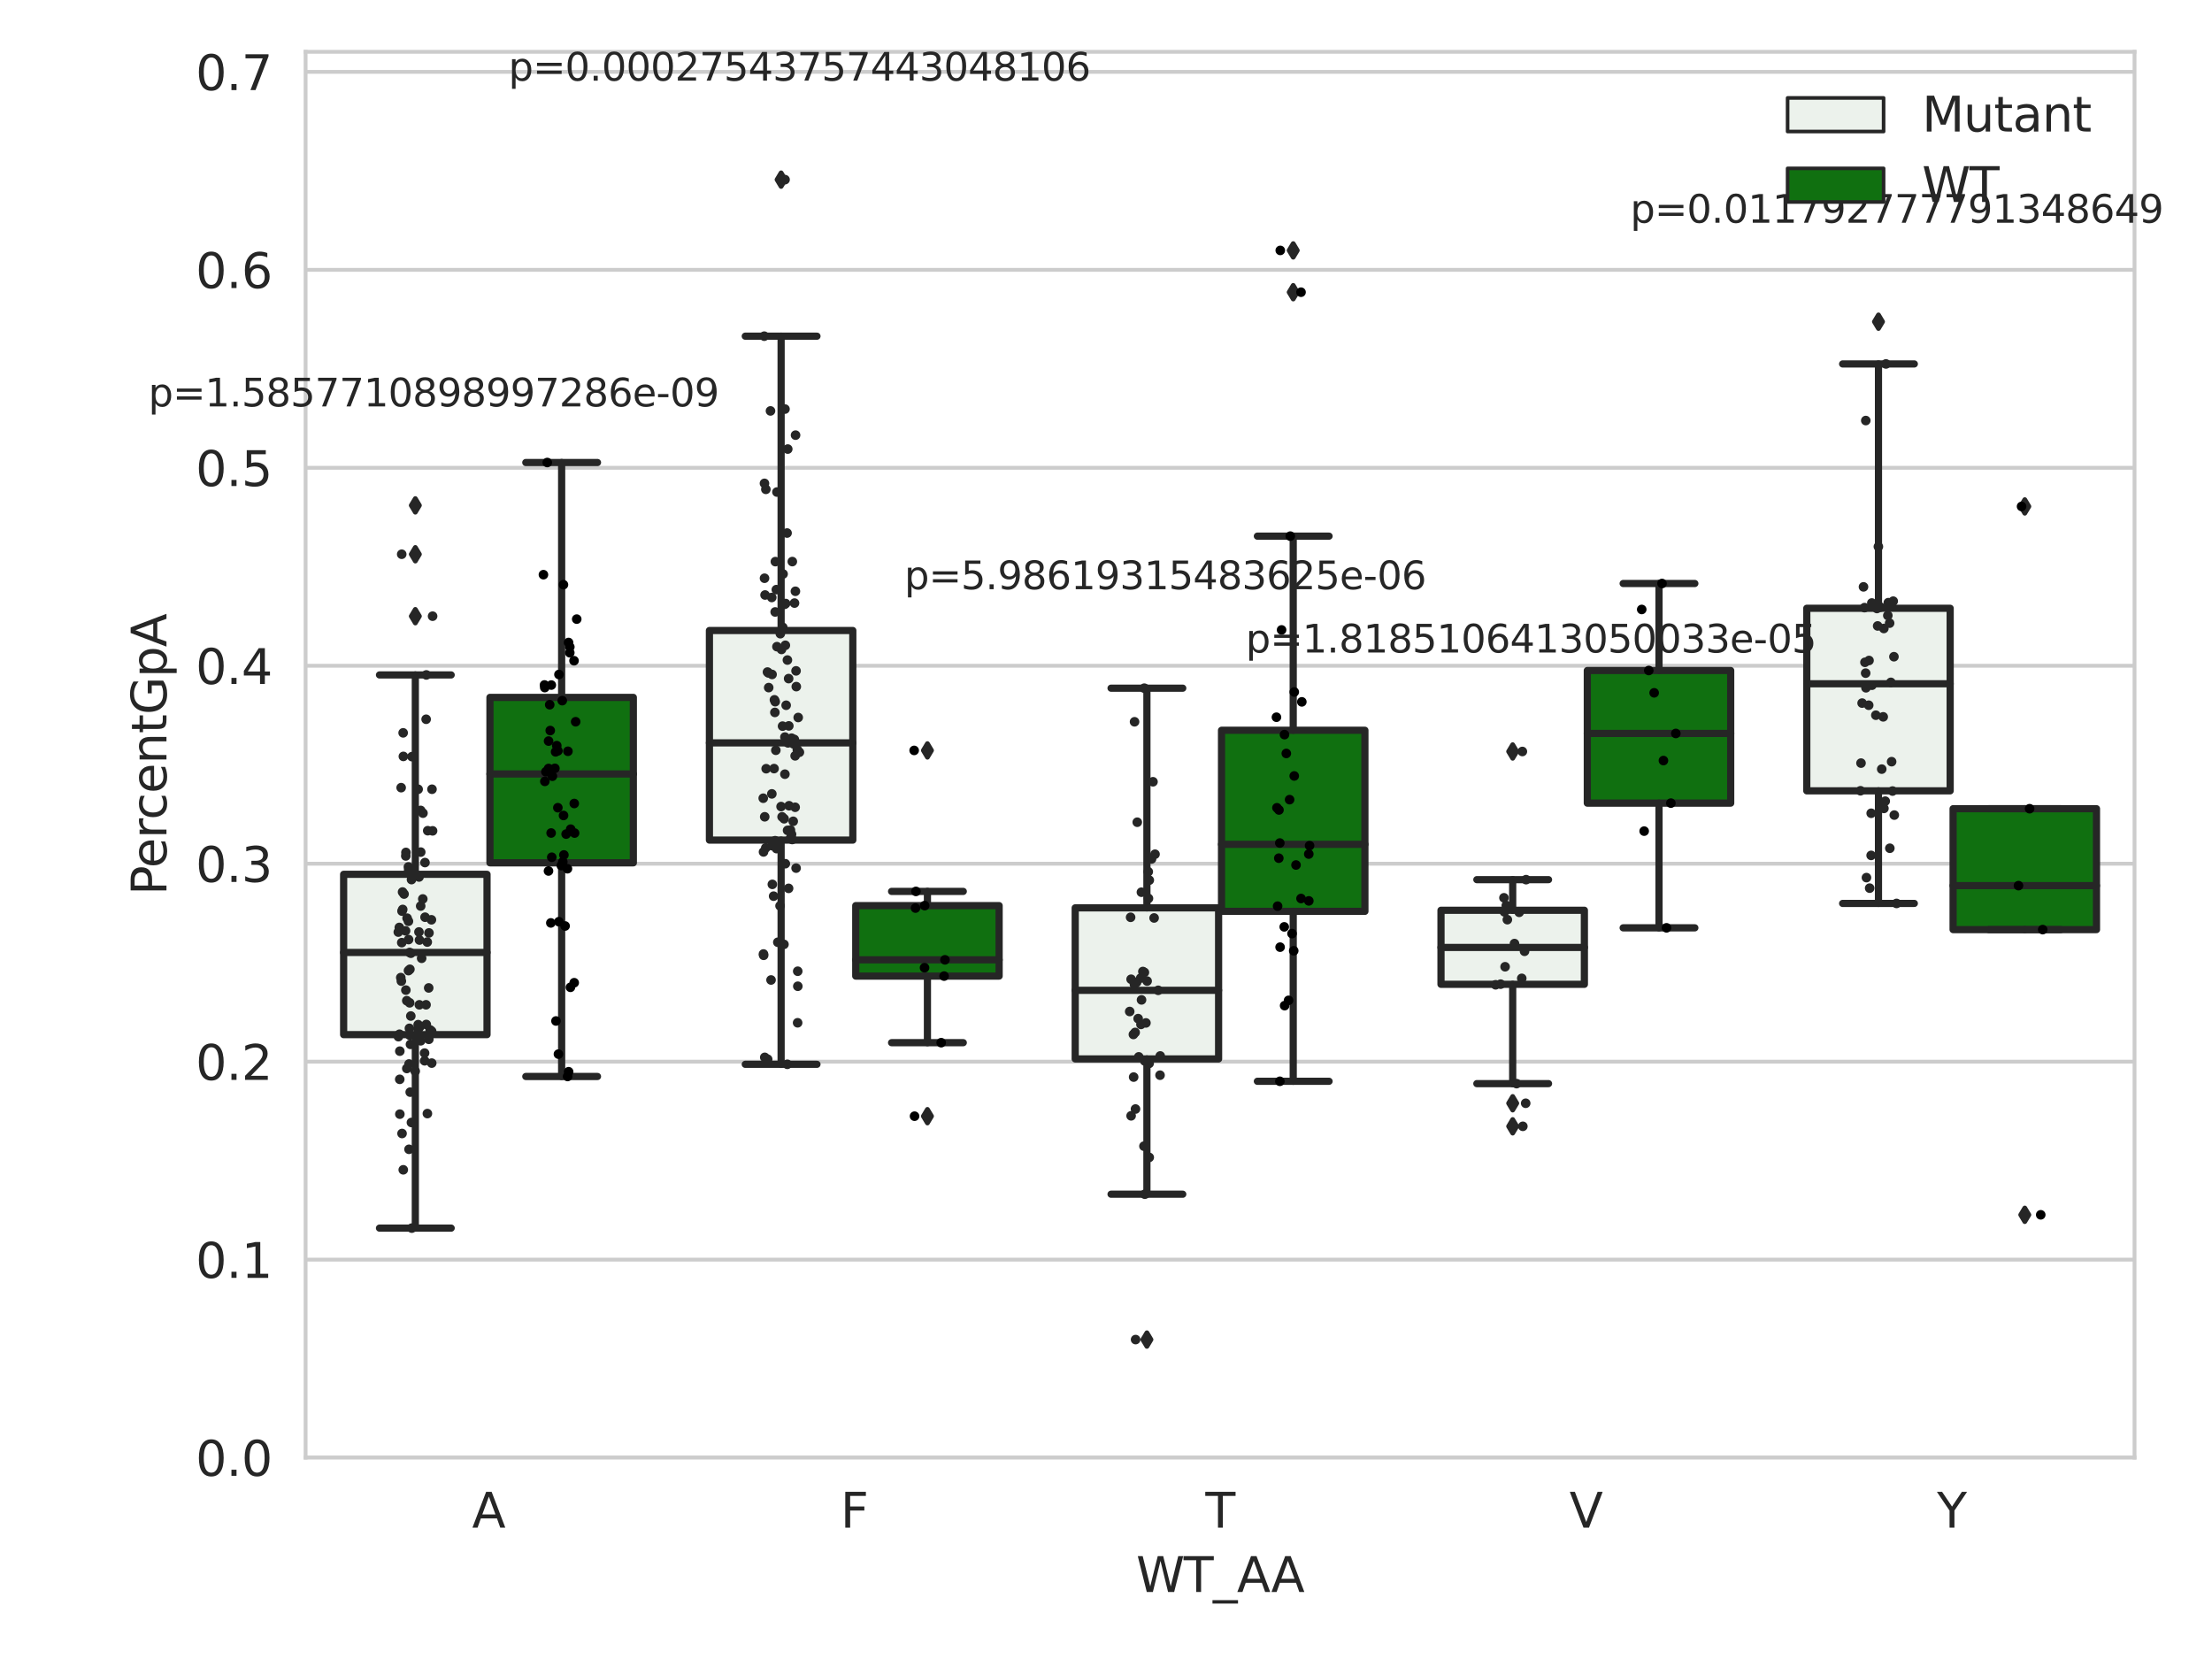 <?xml version="1.0" encoding="utf-8" standalone="no"?>
<!DOCTYPE svg PUBLIC "-//W3C//DTD SVG 1.1//EN"
  "http://www.w3.org/Graphics/SVG/1.1/DTD/svg11.dtd">
<svg xmlns:xlink="http://www.w3.org/1999/xlink" width="460.8pt" height="345.6pt" viewBox="0 0 460.8 345.6" xmlns="http://www.w3.org/2000/svg" version="1.1">
 <defs>
  <style type="text/css">*{stroke-linejoin: round; stroke-linecap: butt}</style>
 </defs>
 <g id="figure_1">
  <g id="patch_1">
   <path d="M 0 345.6 
L 460.8 345.6 
L 460.8 0 
L 0 0 
z
" style="fill: #ffffff"/>
  </g>
  <g id="axes_1">
   <g id="patch_2">
    <path d="M 63.661 303.64 
L 444.661 303.64 
L 444.661 10.8 
L 63.661 10.8 
z
" style="fill: #ffffff"/>
   </g>
   <g id="matplotlib.axis_1">
    <g id="xtick_1">
     <g id="text_1">
      <!-- A -->
      <g style="fill: #262626" transform="translate(98.341 318.238) scale(0.1 -0.1)">
       <defs>
        <path id="DejaVuSans-41" d="M 2188 4044 
L 1331 1722 
L 3047 1722 
L 2188 4044 
z
M 1831 4666 
L 2547 4666 
L 4325 0 
L 3669 0 
L 3244 1197 
L 1141 1197 
L 716 0 
L 50 0 
L 1831 4666 
z
" transform="scale(0.016)"/>
       </defs>
       <use xlink:href="#DejaVuSans-41"/>
      </g>
     </g>
    </g>
    <g id="xtick_2">
     <g id="text_2">
      <!-- F -->
      <g style="fill: #262626" transform="translate(175.085 318.238) scale(0.1 -0.1)">
       <defs>
        <path id="DejaVuSans-46" d="M 628 4666 
L 3309 4666 
L 3309 4134 
L 1259 4134 
L 1259 2759 
L 3109 2759 
L 3109 2228 
L 1259 2228 
L 1259 0 
L 628 0 
L 628 4666 
z
" transform="scale(0.016)"/>
       </defs>
       <use xlink:href="#DejaVuSans-46"/>
      </g>
     </g>
    </g>
    <g id="xtick_3">
     <g id="text_3">
      <!-- T -->
      <g style="fill: #262626" transform="translate(251.107 318.238) scale(0.1 -0.1)">
       <defs>
        <path id="DejaVuSans-54" d="M -19 4666 
L 3928 4666 
L 3928 4134 
L 2272 4134 
L 2272 0 
L 1638 0 
L 1638 4134 
L -19 4134 
L -19 4666 
z
" transform="scale(0.016)"/>
       </defs>
       <use xlink:href="#DejaVuSans-54"/>
      </g>
     </g>
    </g>
    <g id="xtick_4">
     <g id="text_4">
      <!-- V -->
      <g style="fill: #262626" transform="translate(326.941 318.238) scale(0.1 -0.1)">
       <defs>
        <path id="DejaVuSans-56" d="M 1831 0 
L 50 4666 
L 709 4666 
L 2188 738 
L 3669 4666 
L 4325 4666 
L 2547 0 
L 1831 0 
z
" transform="scale(0.016)"/>
       </defs>
       <use xlink:href="#DejaVuSans-56"/>
      </g>
     </g>
    </g>
    <g id="xtick_5">
     <g id="text_5">
      <!-- Y -->
      <g style="fill: #262626" transform="translate(403.507 318.238) scale(0.1 -0.1)">
       <defs>
        <path id="DejaVuSans-59" d="M -13 4666 
L 666 4666 
L 1959 2747 
L 3244 4666 
L 3922 4666 
L 2272 2222 
L 2272 0 
L 1638 0 
L 1638 2222 
L -13 4666 
z
" transform="scale(0.016)"/>
       </defs>
       <use xlink:href="#DejaVuSans-59"/>
      </g>
     </g>
    </g>
    <g id="text_6">
     <!-- WT_AA -->
     <g style="fill: #262626" transform="translate(236.685 331.638) scale(0.1 -0.1)">
      <defs>
       <path id="DejaVuSans-57" d="M 213 4666 
L 850 4666 
L 1831 722 
L 2809 4666 
L 3519 4666 
L 4500 722 
L 5478 4666 
L 6119 4666 
L 4947 0 
L 4153 0 
L 3169 4050 
L 2175 0 
L 1381 0 
L 213 4666 
z
" transform="scale(0.016)"/>
       <path id="DejaVuSans-5f" d="M 3263 -1063 
L 3263 -1509 
L -63 -1509 
L -63 -1063 
L 3263 -1063 
z
" transform="scale(0.016)"/>
      </defs>
      <use xlink:href="#DejaVuSans-57"/>
      <use xlink:href="#DejaVuSans-54" x="98.877"/>
      <use xlink:href="#DejaVuSans-5f" x="159.961"/>
      <use xlink:href="#DejaVuSans-41" x="209.961"/>
      <use xlink:href="#DejaVuSans-41" x="281.119"/>
     </g>
    </g>
   </g>
   <g id="matplotlib.axis_2">
    <g id="ytick_1">
     <g id="line2d_1">
      <path d="M 63.661 303.64 
L 444.661 303.64 
" clip-path="url(#pbab1946c0a)" style="fill: none; stroke: #cccccc; stroke-width: 0.8; stroke-linecap: round"/>
     </g>
     <g id="text_7">
      <!-- 0.0 -->
      <g style="fill: #262626" transform="translate(40.758 307.439) scale(0.1 -0.1)">
       <defs>
        <path id="DejaVuSans-30" d="M 2034 4250 
Q 1547 4250 1301 3770 
Q 1056 3291 1056 2328 
Q 1056 1369 1301 889 
Q 1547 409 2034 409 
Q 2525 409 2770 889 
Q 3016 1369 3016 2328 
Q 3016 3291 2770 3770 
Q 2525 4250 2034 4250 
z
M 2034 4750 
Q 2819 4750 3233 4129 
Q 3647 3509 3647 2328 
Q 3647 1150 3233 529 
Q 2819 -91 2034 -91 
Q 1250 -91 836 529 
Q 422 1150 422 2328 
Q 422 3509 836 4129 
Q 1250 4750 2034 4750 
z
" transform="scale(0.016)"/>
        <path id="DejaVuSans-2e" d="M 684 794 
L 1344 794 
L 1344 0 
L 684 0 
L 684 794 
z
" transform="scale(0.016)"/>
       </defs>
       <use xlink:href="#DejaVuSans-30"/>
       <use xlink:href="#DejaVuSans-2e" x="63.623"/>
       <use xlink:href="#DejaVuSans-30" x="95.41"/>
      </g>
     </g>
    </g>
    <g id="ytick_2">
     <g id="line2d_2">
      <path d="M 63.661 262.402 
L 444.661 262.402 
" clip-path="url(#pbab1946c0a)" style="fill: none; stroke: #cccccc; stroke-width: 0.8; stroke-linecap: round"/>
     </g>
     <g id="text_8">
      <!-- 0.1 -->
      <g style="fill: #262626" transform="translate(40.758 266.201) scale(0.1 -0.1)">
       <defs>
        <path id="DejaVuSans-31" d="M 794 531 
L 1825 531 
L 1825 4091 
L 703 3866 
L 703 4441 
L 1819 4666 
L 2450 4666 
L 2450 531 
L 3481 531 
L 3481 0 
L 794 0 
L 794 531 
z
" transform="scale(0.016)"/>
       </defs>
       <use xlink:href="#DejaVuSans-30"/>
       <use xlink:href="#DejaVuSans-2e" x="63.623"/>
       <use xlink:href="#DejaVuSans-31" x="95.41"/>
      </g>
     </g>
    </g>
    <g id="ytick_3">
     <g id="line2d_3">
      <path d="M 63.661 221.163 
L 444.661 221.163 
" clip-path="url(#pbab1946c0a)" style="fill: none; stroke: #cccccc; stroke-width: 0.8; stroke-linecap: round"/>
     </g>
     <g id="text_9">
      <!-- 0.2 -->
      <g style="fill: #262626" transform="translate(40.758 224.962) scale(0.1 -0.1)">
       <defs>
        <path id="DejaVuSans-32" d="M 1228 531 
L 3431 531 
L 3431 0 
L 469 0 
L 469 531 
Q 828 903 1448 1529 
Q 2069 2156 2228 2338 
Q 2531 2678 2651 2914 
Q 2772 3150 2772 3378 
Q 2772 3750 2511 3984 
Q 2250 4219 1831 4219 
Q 1534 4219 1204 4116 
Q 875 4013 500 3803 
L 500 4441 
Q 881 4594 1212 4672 
Q 1544 4750 1819 4750 
Q 2544 4750 2975 4387 
Q 3406 4025 3406 3419 
Q 3406 3131 3298 2873 
Q 3191 2616 2906 2266 
Q 2828 2175 2409 1742 
Q 1991 1309 1228 531 
z
" transform="scale(0.016)"/>
       </defs>
       <use xlink:href="#DejaVuSans-30"/>
       <use xlink:href="#DejaVuSans-2e" x="63.623"/>
       <use xlink:href="#DejaVuSans-32" x="95.41"/>
      </g>
     </g>
    </g>
    <g id="ytick_4">
     <g id="line2d_4">
      <path d="M 63.661 179.925 
L 444.661 179.925 
" clip-path="url(#pbab1946c0a)" style="fill: none; stroke: #cccccc; stroke-width: 0.8; stroke-linecap: round"/>
     </g>
     <g id="text_10">
      <!-- 0.3 -->
      <g style="fill: #262626" transform="translate(40.758 183.724) scale(0.1 -0.1)">
       <defs>
        <path id="DejaVuSans-33" d="M 2597 2516 
Q 3050 2419 3304 2112 
Q 3559 1806 3559 1356 
Q 3559 666 3084 287 
Q 2609 -91 1734 -91 
Q 1441 -91 1130 -33 
Q 819 25 488 141 
L 488 750 
Q 750 597 1062 519 
Q 1375 441 1716 441 
Q 2309 441 2620 675 
Q 2931 909 2931 1356 
Q 2931 1769 2642 2001 
Q 2353 2234 1838 2234 
L 1294 2234 
L 1294 2753 
L 1863 2753 
Q 2328 2753 2575 2939 
Q 2822 3125 2822 3475 
Q 2822 3834 2567 4026 
Q 2313 4219 1838 4219 
Q 1578 4219 1281 4162 
Q 984 4106 628 3988 
L 628 4550 
Q 988 4650 1302 4700 
Q 1616 4750 1894 4750 
Q 2613 4750 3031 4423 
Q 3450 4097 3450 3541 
Q 3450 3153 3228 2886 
Q 3006 2619 2597 2516 
z
" transform="scale(0.016)"/>
       </defs>
       <use xlink:href="#DejaVuSans-30"/>
       <use xlink:href="#DejaVuSans-2e" x="63.623"/>
       <use xlink:href="#DejaVuSans-33" x="95.41"/>
      </g>
     </g>
    </g>
    <g id="ytick_5">
     <g id="line2d_5">
      <path d="M 63.661 138.686 
L 444.661 138.686 
" clip-path="url(#pbab1946c0a)" style="fill: none; stroke: #cccccc; stroke-width: 0.8; stroke-linecap: round"/>
     </g>
     <g id="text_11">
      <!-- 0.4 -->
      <g style="fill: #262626" transform="translate(40.758 142.485) scale(0.1 -0.1)">
       <defs>
        <path id="DejaVuSans-34" d="M 2419 4116 
L 825 1625 
L 2419 1625 
L 2419 4116 
z
M 2253 4666 
L 3047 4666 
L 3047 1625 
L 3713 1625 
L 3713 1100 
L 3047 1100 
L 3047 0 
L 2419 0 
L 2419 1100 
L 313 1100 
L 313 1709 
L 2253 4666 
z
" transform="scale(0.016)"/>
       </defs>
       <use xlink:href="#DejaVuSans-30"/>
       <use xlink:href="#DejaVuSans-2e" x="63.623"/>
       <use xlink:href="#DejaVuSans-34" x="95.41"/>
      </g>
     </g>
    </g>
    <g id="ytick_6">
     <g id="line2d_6">
      <path d="M 63.661 97.448 
L 444.661 97.448 
" clip-path="url(#pbab1946c0a)" style="fill: none; stroke: #cccccc; stroke-width: 0.8; stroke-linecap: round"/>
     </g>
     <g id="text_12">
      <!-- 0.5 -->
      <g style="fill: #262626" transform="translate(40.758 101.247) scale(0.1 -0.1)">
       <defs>
        <path id="DejaVuSans-35" d="M 691 4666 
L 3169 4666 
L 3169 4134 
L 1269 4134 
L 1269 2991 
Q 1406 3038 1543 3061 
Q 1681 3084 1819 3084 
Q 2600 3084 3056 2656 
Q 3513 2228 3513 1497 
Q 3513 744 3044 326 
Q 2575 -91 1722 -91 
Q 1428 -91 1123 -41 
Q 819 9 494 109 
L 494 744 
Q 775 591 1075 516 
Q 1375 441 1709 441 
Q 2250 441 2565 725 
Q 2881 1009 2881 1497 
Q 2881 1984 2565 2268 
Q 2250 2553 1709 2553 
Q 1456 2553 1204 2497 
Q 953 2441 691 2322 
L 691 4666 
z
" transform="scale(0.016)"/>
       </defs>
       <use xlink:href="#DejaVuSans-30"/>
       <use xlink:href="#DejaVuSans-2e" x="63.623"/>
       <use xlink:href="#DejaVuSans-35" x="95.41"/>
      </g>
     </g>
    </g>
    <g id="ytick_7">
     <g id="line2d_7">
      <path d="M 63.661 56.209 
L 444.661 56.209 
" clip-path="url(#pbab1946c0a)" style="fill: none; stroke: #cccccc; stroke-width: 0.8; stroke-linecap: round"/>
     </g>
     <g id="text_13">
      <!-- 0.6 -->
      <g style="fill: #262626" transform="translate(40.758 60.008) scale(0.1 -0.1)">
       <defs>
        <path id="DejaVuSans-36" d="M 2113 2584 
Q 1688 2584 1439 2293 
Q 1191 2003 1191 1497 
Q 1191 994 1439 701 
Q 1688 409 2113 409 
Q 2538 409 2786 701 
Q 3034 994 3034 1497 
Q 3034 2003 2786 2293 
Q 2538 2584 2113 2584 
z
M 3366 4563 
L 3366 3988 
Q 3128 4100 2886 4159 
Q 2644 4219 2406 4219 
Q 1781 4219 1451 3797 
Q 1122 3375 1075 2522 
Q 1259 2794 1537 2939 
Q 1816 3084 2150 3084 
Q 2853 3084 3261 2657 
Q 3669 2231 3669 1497 
Q 3669 778 3244 343 
Q 2819 -91 2113 -91 
Q 1303 -91 875 529 
Q 447 1150 447 2328 
Q 447 3434 972 4092 
Q 1497 4750 2381 4750 
Q 2619 4750 2861 4703 
Q 3103 4656 3366 4563 
z
" transform="scale(0.016)"/>
       </defs>
       <use xlink:href="#DejaVuSans-30"/>
       <use xlink:href="#DejaVuSans-2e" x="63.623"/>
       <use xlink:href="#DejaVuSans-36" x="95.41"/>
      </g>
     </g>
    </g>
    <g id="ytick_8">
     <g id="line2d_8">
      <path d="M 63.661 14.971 
L 444.661 14.971 
" clip-path="url(#pbab1946c0a)" style="fill: none; stroke: #cccccc; stroke-width: 0.8; stroke-linecap: round"/>
     </g>
     <g id="text_14">
      <!-- 0.7 -->
      <g style="fill: #262626" transform="translate(40.758 18.77) scale(0.1 -0.1)">
       <defs>
        <path id="DejaVuSans-37" d="M 525 4666 
L 3525 4666 
L 3525 4397 
L 1831 0 
L 1172 0 
L 2766 4134 
L 525 4134 
L 525 4666 
z
" transform="scale(0.016)"/>
       </defs>
       <use xlink:href="#DejaVuSans-30"/>
       <use xlink:href="#DejaVuSans-2e" x="63.623"/>
       <use xlink:href="#DejaVuSans-37" x="95.41"/>
      </g>
     </g>
    </g>
    <g id="text_15">
     <!-- PercentGpA -->
     <g style="fill: #262626" transform="translate(34.678 186.497) rotate(-90) scale(0.1 -0.1)">
      <defs>
       <path id="DejaVuSans-50" d="M 1259 4147 
L 1259 2394 
L 2053 2394 
Q 2494 2394 2734 2622 
Q 2975 2850 2975 3272 
Q 2975 3691 2734 3919 
Q 2494 4147 2053 4147 
L 1259 4147 
z
M 628 4666 
L 2053 4666 
Q 2838 4666 3239 4311 
Q 3641 3956 3641 3272 
Q 3641 2581 3239 2228 
Q 2838 1875 2053 1875 
L 1259 1875 
L 1259 0 
L 628 0 
L 628 4666 
z
" transform="scale(0.016)"/>
       <path id="DejaVuSans-65" d="M 3597 1894 
L 3597 1613 
L 953 1613 
Q 991 1019 1311 708 
Q 1631 397 2203 397 
Q 2534 397 2845 478 
Q 3156 559 3463 722 
L 3463 178 
Q 3153 47 2828 -22 
Q 2503 -91 2169 -91 
Q 1331 -91 842 396 
Q 353 884 353 1716 
Q 353 2575 817 3079 
Q 1281 3584 2069 3584 
Q 2775 3584 3186 3129 
Q 3597 2675 3597 1894 
z
M 3022 2063 
Q 3016 2534 2758 2815 
Q 2500 3097 2075 3097 
Q 1594 3097 1305 2825 
Q 1016 2553 972 2059 
L 3022 2063 
z
" transform="scale(0.016)"/>
       <path id="DejaVuSans-72" d="M 2631 2963 
Q 2534 3019 2420 3045 
Q 2306 3072 2169 3072 
Q 1681 3072 1420 2755 
Q 1159 2438 1159 1844 
L 1159 0 
L 581 0 
L 581 3500 
L 1159 3500 
L 1159 2956 
Q 1341 3275 1631 3429 
Q 1922 3584 2338 3584 
Q 2397 3584 2469 3576 
Q 2541 3569 2628 3553 
L 2631 2963 
z
" transform="scale(0.016)"/>
       <path id="DejaVuSans-63" d="M 3122 3366 
L 3122 2828 
Q 2878 2963 2633 3030 
Q 2388 3097 2138 3097 
Q 1578 3097 1268 2742 
Q 959 2388 959 1747 
Q 959 1106 1268 751 
Q 1578 397 2138 397 
Q 2388 397 2633 464 
Q 2878 531 3122 666 
L 3122 134 
Q 2881 22 2623 -34 
Q 2366 -91 2075 -91 
Q 1284 -91 818 406 
Q 353 903 353 1747 
Q 353 2603 823 3093 
Q 1294 3584 2113 3584 
Q 2378 3584 2631 3529 
Q 2884 3475 3122 3366 
z
" transform="scale(0.016)"/>
       <path id="DejaVuSans-6e" d="M 3513 2113 
L 3513 0 
L 2938 0 
L 2938 2094 
Q 2938 2591 2744 2837 
Q 2550 3084 2163 3084 
Q 1697 3084 1428 2787 
Q 1159 2491 1159 1978 
L 1159 0 
L 581 0 
L 581 3500 
L 1159 3500 
L 1159 2956 
Q 1366 3272 1645 3428 
Q 1925 3584 2291 3584 
Q 2894 3584 3203 3211 
Q 3513 2838 3513 2113 
z
" transform="scale(0.016)"/>
       <path id="DejaVuSans-74" d="M 1172 4494 
L 1172 3500 
L 2356 3500 
L 2356 3053 
L 1172 3053 
L 1172 1153 
Q 1172 725 1289 603 
Q 1406 481 1766 481 
L 2356 481 
L 2356 0 
L 1766 0 
Q 1100 0 847 248 
Q 594 497 594 1153 
L 594 3053 
L 172 3053 
L 172 3500 
L 594 3500 
L 594 4494 
L 1172 4494 
z
" transform="scale(0.016)"/>
       <path id="DejaVuSans-47" d="M 3809 666 
L 3809 1919 
L 2778 1919 
L 2778 2438 
L 4434 2438 
L 4434 434 
Q 4069 175 3628 42 
Q 3188 -91 2688 -91 
Q 1594 -91 976 548 
Q 359 1188 359 2328 
Q 359 3472 976 4111 
Q 1594 4750 2688 4750 
Q 3144 4750 3555 4637 
Q 3966 4525 4313 4306 
L 4313 3634 
Q 3963 3931 3569 4081 
Q 3175 4231 2741 4231 
Q 1884 4231 1454 3753 
Q 1025 3275 1025 2328 
Q 1025 1384 1454 906 
Q 1884 428 2741 428 
Q 3075 428 3337 486 
Q 3600 544 3809 666 
z
" transform="scale(0.016)"/>
       <path id="DejaVuSans-70" d="M 1159 525 
L 1159 -1331 
L 581 -1331 
L 581 3500 
L 1159 3500 
L 1159 2969 
Q 1341 3281 1617 3432 
Q 1894 3584 2278 3584 
Q 2916 3584 3314 3078 
Q 3713 2572 3713 1747 
Q 3713 922 3314 415 
Q 2916 -91 2278 -91 
Q 1894 -91 1617 61 
Q 1341 213 1159 525 
z
M 3116 1747 
Q 3116 2381 2855 2742 
Q 2594 3103 2138 3103 
Q 1681 3103 1420 2742 
Q 1159 2381 1159 1747 
Q 1159 1113 1420 752 
Q 1681 391 2138 391 
Q 2594 391 2855 752 
Q 3116 1113 3116 1747 
z
" transform="scale(0.016)"/>
      </defs>
      <use xlink:href="#DejaVuSans-50"/>
      <use xlink:href="#DejaVuSans-65" x="56.678"/>
      <use xlink:href="#DejaVuSans-72" x="118.201"/>
      <use xlink:href="#DejaVuSans-63" x="157.064"/>
      <use xlink:href="#DejaVuSans-65" x="212.045"/>
      <use xlink:href="#DejaVuSans-6e" x="273.568"/>
      <use xlink:href="#DejaVuSans-74" x="336.947"/>
      <use xlink:href="#DejaVuSans-47" x="376.156"/>
      <use xlink:href="#DejaVuSans-70" x="453.646"/>
      <use xlink:href="#DejaVuSans-41" x="517.123"/>
     </g>
    </g>
   </g>
   <g id="patch_3">
    <path d="M 71.586 215.533 
L 101.456 215.533 
L 101.456 182.137 
L 71.586 182.137 
L 71.586 215.533 
z
" clip-path="url(#pbab1946c0a)" style="fill: #ecf2ec; stroke: #262626; stroke-width: 1.5; stroke-linejoin: miter"/>
   </g>
   <g id="patch_4">
    <path d="M 102.066 179.742 
L 131.936 179.742 
L 131.936 145.278 
L 102.066 145.278 
L 102.066 179.742 
z
" clip-path="url(#pbab1946c0a)" style="fill: #107010; stroke: #262626; stroke-width: 1.5; stroke-linejoin: miter"/>
   </g>
   <g id="patch_5">
    <path d="M 147.786 175.008 
L 177.656 175.008 
L 177.656 131.346 
L 147.786 131.346 
L 147.786 175.008 
z
" clip-path="url(#pbab1946c0a)" style="fill: #ecf2ec; stroke: #262626; stroke-width: 1.5; stroke-linejoin: miter"/>
   </g>
   <g id="patch_6">
    <path d="M 178.266 203.337 
L 208.136 203.337 
L 208.136 188.655 
L 178.266 188.655 
L 178.266 203.337 
z
" clip-path="url(#pbab1946c0a)" style="fill: #107010; stroke: #262626; stroke-width: 1.5; stroke-linejoin: miter"/>
   </g>
   <g id="patch_7">
    <path d="M 223.986 220.592 
L 253.856 220.592 
L 253.856 189.124 
L 223.986 189.124 
L 223.986 220.592 
z
" clip-path="url(#pbab1946c0a)" style="fill: #ecf2ec; stroke: #262626; stroke-width: 1.5; stroke-linejoin: miter"/>
   </g>
   <g id="patch_8">
    <path d="M 254.466 189.849 
L 284.336 189.849 
L 284.336 152.13 
L 254.466 152.13 
L 254.466 189.849 
z
" clip-path="url(#pbab1946c0a)" style="fill: #107010; stroke: #262626; stroke-width: 1.5; stroke-linejoin: miter"/>
   </g>
   <g id="patch_9">
    <path d="M 300.186 205.053 
L 330.056 205.053 
L 330.056 189.624 
L 300.186 189.624 
L 300.186 205.053 
z
" clip-path="url(#pbab1946c0a)" style="fill: #ecf2ec; stroke: #262626; stroke-width: 1.5; stroke-linejoin: miter"/>
   </g>
   <g id="patch_10">
    <path d="M 330.666 167.308 
L 360.536 167.308 
L 360.536 139.679 
L 330.666 139.679 
L 330.666 167.308 
z
" clip-path="url(#pbab1946c0a)" style="fill: #107010; stroke: #262626; stroke-width: 1.5; stroke-linejoin: miter"/>
   </g>
   <g id="patch_11">
    <path d="M 376.386 164.746 
L 406.256 164.746 
L 406.256 126.716 
L 376.386 126.716 
L 376.386 164.746 
z
" clip-path="url(#pbab1946c0a)" style="fill: #ecf2ec; stroke: #262626; stroke-width: 1.5; stroke-linejoin: miter"/>
   </g>
   <g id="patch_12">
    <path d="M 406.866 193.655 
L 436.736 193.655 
L 436.736 168.47 
L 406.866 168.47 
L 406.866 193.655 
z
" clip-path="url(#pbab1946c0a)" style="fill: #107010; stroke: #262626; stroke-width: 1.5; stroke-linejoin: miter"/>
   </g>
   <g id="patch_13">
    <path d="M 101.761 303.64 
L 101.761 303.64 
L 101.761 303.64 
L 101.761 303.64 
z
" clip-path="url(#pbab1946c0a)" style="fill: #ecf2ec; stroke: #262626; stroke-width: 0.75; stroke-linejoin: miter"/>
   </g>
   <g id="patch_14">
    <path d="M 101.761 303.64 
L 101.761 303.64 
L 101.761 303.64 
L 101.761 303.64 
z
" clip-path="url(#pbab1946c0a)" style="fill: #107010; stroke: #262626; stroke-width: 0.75; stroke-linejoin: miter"/>
   </g>
   <g id="PathCollection_1"/>
   <g id="PathCollection_2"/>
   <g id="line2d_9">
    <path d="M 86.521 215.533 
L 86.521 255.838 
" clip-path="url(#pbab1946c0a)" style="fill: none; stroke: #262626; stroke-width: 1.5; stroke-linecap: round"/>
   </g>
   <g id="line2d_10">
    <path d="M 86.521 182.137 
L 86.521 140.601 
" clip-path="url(#pbab1946c0a)" style="fill: none; stroke: #262626; stroke-width: 1.5; stroke-linecap: round"/>
   </g>
   <g id="line2d_11">
    <path d="M 79.054 255.838 
L 93.989 255.838 
" clip-path="url(#pbab1946c0a)" style="fill: none; stroke: #262626; stroke-width: 1.5; stroke-linecap: round"/>
   </g>
   <g id="line2d_12">
    <path d="M 79.054 140.601 
L 93.989 140.601 
" clip-path="url(#pbab1946c0a)" style="fill: none; stroke: #262626; stroke-width: 1.5; stroke-linecap: round"/>
   </g>
   <g id="line2d_13">
    <defs>
     <path id="m2abf6ba1f0" d="M -0 1.414 
L 0.849 0 
L 0 -1.414 
L -0.849 -0 
z
" style="stroke: #262626; stroke-linejoin: miter"/>
    </defs>
    <g clip-path="url(#pbab1946c0a)">
     <use xlink:href="#m2abf6ba1f0" x="86.521" y="128.363" style="fill: #262626; stroke: #262626; stroke-linejoin: miter"/>
     <use xlink:href="#m2abf6ba1f0" x="86.521" y="105.281" style="fill: #262626; stroke: #262626; stroke-linejoin: miter"/>
     <use xlink:href="#m2abf6ba1f0" x="86.521" y="115.459" style="fill: #262626; stroke: #262626; stroke-linejoin: miter"/>
    </g>
   </g>
   <g id="line2d_14">
    <path d="M 117.001 179.742 
L 117.001 224.25 
" clip-path="url(#pbab1946c0a)" style="fill: none; stroke: #262626; stroke-width: 1.5; stroke-linecap: round"/>
   </g>
   <g id="line2d_15">
    <path d="M 117.001 145.278 
L 117.001 96.352 
" clip-path="url(#pbab1946c0a)" style="fill: none; stroke: #262626; stroke-width: 1.5; stroke-linecap: round"/>
   </g>
   <g id="line2d_16">
    <path d="M 109.534 224.25 
L 124.469 224.25 
" clip-path="url(#pbab1946c0a)" style="fill: none; stroke: #262626; stroke-width: 1.5; stroke-linecap: round"/>
   </g>
   <g id="line2d_17">
    <path d="M 109.534 96.352 
L 124.469 96.352 
" clip-path="url(#pbab1946c0a)" style="fill: none; stroke: #262626; stroke-width: 1.5; stroke-linecap: round"/>
   </g>
   <g id="line2d_18"/>
   <g id="line2d_19">
    <path d="M 162.721 175.008 
L 162.721 221.716 
" clip-path="url(#pbab1946c0a)" style="fill: none; stroke: #262626; stroke-width: 1.5; stroke-linecap: round"/>
   </g>
   <g id="line2d_20">
    <path d="M 162.721 131.346 
L 162.721 70.032 
" clip-path="url(#pbab1946c0a)" style="fill: none; stroke: #262626; stroke-width: 1.5; stroke-linecap: round"/>
   </g>
   <g id="line2d_21">
    <path d="M 155.254 221.716 
L 170.189 221.716 
" clip-path="url(#pbab1946c0a)" style="fill: none; stroke: #262626; stroke-width: 1.5; stroke-linecap: round"/>
   </g>
   <g id="line2d_22">
    <path d="M 155.254 70.032 
L 170.189 70.032 
" clip-path="url(#pbab1946c0a)" style="fill: none; stroke: #262626; stroke-width: 1.5; stroke-linecap: round"/>
   </g>
   <g id="line2d_23">
    <g clip-path="url(#pbab1946c0a)">
     <use xlink:href="#m2abf6ba1f0" x="162.721" y="37.422" style="fill: #262626; stroke: #262626; stroke-linejoin: miter"/>
    </g>
   </g>
   <g id="line2d_24">
    <path d="M 193.201 203.337 
L 193.201 217.209 
" clip-path="url(#pbab1946c0a)" style="fill: none; stroke: #262626; stroke-width: 1.5; stroke-linecap: round"/>
   </g>
   <g id="line2d_25">
    <path d="M 193.201 188.655 
L 193.201 185.696 
" clip-path="url(#pbab1946c0a)" style="fill: none; stroke: #262626; stroke-width: 1.5; stroke-linecap: round"/>
   </g>
   <g id="line2d_26">
    <path d="M 185.733 217.209 
L 200.669 217.209 
" clip-path="url(#pbab1946c0a)" style="fill: none; stroke: #262626; stroke-width: 1.5; stroke-linecap: round"/>
   </g>
   <g id="line2d_27">
    <path d="M 185.733 185.696 
L 200.669 185.696 
" clip-path="url(#pbab1946c0a)" style="fill: none; stroke: #262626; stroke-width: 1.5; stroke-linecap: round"/>
   </g>
   <g id="line2d_28">
    <g clip-path="url(#pbab1946c0a)">
     <use xlink:href="#m2abf6ba1f0" x="193.201" y="232.521" style="fill: #262626; stroke: #262626; stroke-linejoin: miter"/>
     <use xlink:href="#m2abf6ba1f0" x="193.201" y="156.326" style="fill: #262626; stroke: #262626; stroke-linejoin: miter"/>
    </g>
   </g>
   <g id="line2d_29">
    <path d="M 238.921 220.592 
L 238.921 248.776 
" clip-path="url(#pbab1946c0a)" style="fill: none; stroke: #262626; stroke-width: 1.5; stroke-linecap: round"/>
   </g>
   <g id="line2d_30">
    <path d="M 238.921 189.124 
L 238.921 143.362 
" clip-path="url(#pbab1946c0a)" style="fill: none; stroke: #262626; stroke-width: 1.5; stroke-linecap: round"/>
   </g>
   <g id="line2d_31">
    <path d="M 231.453 248.776 
L 246.389 248.776 
" clip-path="url(#pbab1946c0a)" style="fill: none; stroke: #262626; stroke-width: 1.5; stroke-linecap: round"/>
   </g>
   <g id="line2d_32">
    <path d="M 231.453 143.362 
L 246.389 143.362 
" clip-path="url(#pbab1946c0a)" style="fill: none; stroke: #262626; stroke-width: 1.5; stroke-linecap: round"/>
   </g>
   <g id="line2d_33">
    <g clip-path="url(#pbab1946c0a)">
     <use xlink:href="#m2abf6ba1f0" x="238.921" y="279.058" style="fill: #262626; stroke: #262626; stroke-linejoin: miter"/>
    </g>
   </g>
   <g id="line2d_34">
    <path d="M 269.401 189.849 
L 269.401 225.252 
" clip-path="url(#pbab1946c0a)" style="fill: none; stroke: #262626; stroke-width: 1.5; stroke-linecap: round"/>
   </g>
   <g id="line2d_35">
    <path d="M 269.401 152.13 
L 269.401 111.689 
" clip-path="url(#pbab1946c0a)" style="fill: none; stroke: #262626; stroke-width: 1.5; stroke-linecap: round"/>
   </g>
   <g id="line2d_36">
    <path d="M 261.933 225.252 
L 276.869 225.252 
" clip-path="url(#pbab1946c0a)" style="fill: none; stroke: #262626; stroke-width: 1.5; stroke-linecap: round"/>
   </g>
   <g id="line2d_37">
    <path d="M 261.933 111.689 
L 276.869 111.689 
" clip-path="url(#pbab1946c0a)" style="fill: none; stroke: #262626; stroke-width: 1.5; stroke-linecap: round"/>
   </g>
   <g id="line2d_38">
    <g clip-path="url(#pbab1946c0a)">
     <use xlink:href="#m2abf6ba1f0" x="269.401" y="60.87" style="fill: #262626; stroke: #262626; stroke-linejoin: miter"/>
     <use xlink:href="#m2abf6ba1f0" x="269.401" y="52.165" style="fill: #262626; stroke: #262626; stroke-linejoin: miter"/>
    </g>
   </g>
   <g id="line2d_39">
    <path d="M 315.121 205.053 
L 315.121 225.739 
" clip-path="url(#pbab1946c0a)" style="fill: none; stroke: #262626; stroke-width: 1.5; stroke-linecap: round"/>
   </g>
   <g id="line2d_40">
    <path d="M 315.121 189.624 
L 315.121 183.248 
" clip-path="url(#pbab1946c0a)" style="fill: none; stroke: #262626; stroke-width: 1.5; stroke-linecap: round"/>
   </g>
   <g id="line2d_41">
    <path d="M 307.653 225.739 
L 322.589 225.739 
" clip-path="url(#pbab1946c0a)" style="fill: none; stroke: #262626; stroke-width: 1.5; stroke-linecap: round"/>
   </g>
   <g id="line2d_42">
    <path d="M 307.653 183.248 
L 322.589 183.248 
" clip-path="url(#pbab1946c0a)" style="fill: none; stroke: #262626; stroke-width: 1.5; stroke-linecap: round"/>
   </g>
   <g id="line2d_43">
    <g clip-path="url(#pbab1946c0a)">
     <use xlink:href="#m2abf6ba1f0" x="315.121" y="234.633" style="fill: #262626; stroke: #262626; stroke-linejoin: miter"/>
     <use xlink:href="#m2abf6ba1f0" x="315.121" y="229.829" style="fill: #262626; stroke: #262626; stroke-linejoin: miter"/>
     <use xlink:href="#m2abf6ba1f0" x="315.121" y="156.548" style="fill: #262626; stroke: #262626; stroke-linejoin: miter"/>
    </g>
   </g>
   <g id="line2d_44">
    <path d="M 345.601 167.308 
L 345.601 193.285 
" clip-path="url(#pbab1946c0a)" style="fill: none; stroke: #262626; stroke-width: 1.5; stroke-linecap: round"/>
   </g>
   <g id="line2d_45">
    <path d="M 345.601 139.679 
L 345.601 121.553 
" clip-path="url(#pbab1946c0a)" style="fill: none; stroke: #262626; stroke-width: 1.5; stroke-linecap: round"/>
   </g>
   <g id="line2d_46">
    <path d="M 338.133 193.285 
L 353.068 193.285 
" clip-path="url(#pbab1946c0a)" style="fill: none; stroke: #262626; stroke-width: 1.5; stroke-linecap: round"/>
   </g>
   <g id="line2d_47">
    <path d="M 338.133 121.553 
L 353.068 121.553 
" clip-path="url(#pbab1946c0a)" style="fill: none; stroke: #262626; stroke-width: 1.5; stroke-linecap: round"/>
   </g>
   <g id="line2d_48"/>
   <g id="line2d_49">
    <path d="M 391.321 164.746 
L 391.321 188.2 
" clip-path="url(#pbab1946c0a)" style="fill: none; stroke: #262626; stroke-width: 1.5; stroke-linecap: round"/>
   </g>
   <g id="line2d_50">
    <path d="M 391.321 126.716 
L 391.321 75.815 
" clip-path="url(#pbab1946c0a)" style="fill: none; stroke: #262626; stroke-width: 1.5; stroke-linecap: round"/>
   </g>
   <g id="line2d_51">
    <path d="M 383.853 188.2 
L 398.788 188.2 
" clip-path="url(#pbab1946c0a)" style="fill: none; stroke: #262626; stroke-width: 1.5; stroke-linecap: round"/>
   </g>
   <g id="line2d_52">
    <path d="M 383.853 75.815 
L 398.788 75.815 
" clip-path="url(#pbab1946c0a)" style="fill: none; stroke: #262626; stroke-width: 1.5; stroke-linecap: round"/>
   </g>
   <g id="line2d_53">
    <g clip-path="url(#pbab1946c0a)">
     <use xlink:href="#m2abf6ba1f0" x="391.321" y="67.016" style="fill: #262626; stroke: #262626; stroke-linejoin: miter"/>
    </g>
   </g>
   <g id="line2d_54">
    <path d="M 421.801 193.655 
L 421.801 193.655 
" clip-path="url(#pbab1946c0a)" style="fill: none; stroke: #262626; stroke-width: 1.5; stroke-linecap: round"/>
   </g>
   <g id="line2d_55">
    <path d="M 421.801 168.47 
L 421.801 168.47 
" clip-path="url(#pbab1946c0a)" style="fill: none; stroke: #262626; stroke-width: 1.5; stroke-linecap: round"/>
   </g>
   <g id="line2d_56">
    <path d="M 414.333 193.655 
L 429.268 193.655 
" clip-path="url(#pbab1946c0a)" style="fill: none; stroke: #262626; stroke-width: 1.5; stroke-linecap: round"/>
   </g>
   <g id="line2d_57">
    <path d="M 414.333 168.47 
L 429.268 168.47 
" clip-path="url(#pbab1946c0a)" style="fill: none; stroke: #262626; stroke-width: 1.5; stroke-linecap: round"/>
   </g>
   <g id="line2d_58">
    <g clip-path="url(#pbab1946c0a)">
     <use xlink:href="#m2abf6ba1f0" x="421.801" y="253.067" style="fill: #262626; stroke: #262626; stroke-linejoin: miter"/>
     <use xlink:href="#m2abf6ba1f0" x="421.801" y="105.5" style="fill: #262626; stroke: #262626; stroke-linejoin: miter"/>
    </g>
   </g>
   <g id="line2d_59">
    <path d="M 71.586 198.42 
L 101.456 198.42 
" clip-path="url(#pbab1946c0a)" style="fill: none; stroke: #262626; stroke-width: 1.5; stroke-linecap: round"/>
   </g>
   <g id="line2d_60">
    <path d="M 102.066 161.236 
L 131.936 161.236 
" clip-path="url(#pbab1946c0a)" style="fill: none; stroke: #262626; stroke-width: 1.5; stroke-linecap: round"/>
   </g>
   <g id="line2d_61">
    <path d="M 147.786 154.755 
L 177.656 154.755 
" clip-path="url(#pbab1946c0a)" style="fill: none; stroke: #262626; stroke-width: 1.5; stroke-linecap: round"/>
   </g>
   <g id="line2d_62">
    <path d="M 178.266 199.954 
L 208.136 199.954 
" clip-path="url(#pbab1946c0a)" style="fill: none; stroke: #262626; stroke-width: 1.5; stroke-linecap: round"/>
   </g>
   <g id="line2d_63">
    <path d="M 223.986 206.3 
L 253.856 206.3 
" clip-path="url(#pbab1946c0a)" style="fill: none; stroke: #262626; stroke-width: 1.5; stroke-linecap: round"/>
   </g>
   <g id="line2d_64">
    <path d="M 254.466 175.89 
L 284.336 175.89 
" clip-path="url(#pbab1946c0a)" style="fill: none; stroke: #262626; stroke-width: 1.5; stroke-linecap: round"/>
   </g>
   <g id="line2d_65">
    <path d="M 300.186 197.367 
L 330.056 197.367 
" clip-path="url(#pbab1946c0a)" style="fill: none; stroke: #262626; stroke-width: 1.5; stroke-linecap: round"/>
   </g>
   <g id="line2d_66">
    <path d="M 330.666 152.792 
L 360.536 152.792 
" clip-path="url(#pbab1946c0a)" style="fill: none; stroke: #262626; stroke-width: 1.5; stroke-linecap: round"/>
   </g>
   <g id="line2d_67">
    <path d="M 376.386 142.447 
L 406.256 142.447 
" clip-path="url(#pbab1946c0a)" style="fill: none; stroke: #262626; stroke-width: 1.5; stroke-linecap: round"/>
   </g>
   <g id="line2d_68">
    <path d="M 406.866 184.494 
L 436.736 184.494 
" clip-path="url(#pbab1946c0a)" style="fill: none; stroke: #262626; stroke-width: 1.5; stroke-linecap: round"/>
   </g>
   <g id="patch_15">
    <path d="M 63.661 303.64 
L 63.661 10.8 
" style="fill: none; stroke: #cccccc; stroke-width: 0.8; stroke-linejoin: miter; stroke-linecap: square"/>
   </g>
   <g id="patch_16">
    <path d="M 444.661 303.64 
L 444.661 10.8 
" style="fill: none; stroke: #cccccc; stroke-width: 0.8; stroke-linejoin: miter; stroke-linecap: square"/>
   </g>
   <g id="patch_17">
    <path d="M 63.661 303.64 
L 444.661 303.64 
" style="fill: none; stroke: #cccccc; stroke-width: 0.8; stroke-linejoin: miter; stroke-linecap: square"/>
   </g>
   <g id="patch_18">
    <path d="M 63.661 10.8 
L 444.661 10.8 
" style="fill: none; stroke: #cccccc; stroke-width: 0.8; stroke-linejoin: miter; stroke-linecap: square"/>
   </g>
   <g id="PathCollection_3">
    <defs>
     <path id="C0_0_dfdc8725f7" d="M 0 1 
C 0.265 1 0.52 0.895 0.707 0.707 
C 0.895 0.52 1 0.265 1 -0 
C 1 -0.265 0.895 -0.52 0.707 -0.707 
C 0.52 -0.895 0.265 -1 0 -1 
C -0.265 -1 -0.52 -0.895 -0.707 -0.707 
C -0.895 -0.52 -1 -0.265 -1 0 
C -1 0.265 -0.895 0.52 -0.707 0.707 
C -0.52 0.895 -0.265 1 0 1 
z
"/>
    </defs>
    <g clip-path="url(#pbab1946c0a)">
     <use xlink:href="#C0_0_dfdc8725f7" x="89.362" y="194.345" style="fill: #262626"/>
    </g>
    <g clip-path="url(#pbab1946c0a)">
     <use xlink:href="#C0_0_dfdc8725f7" x="85.595" y="198.577" style="fill: #262626"/>
    </g>
    <g clip-path="url(#pbab1946c0a)">
     <use xlink:href="#C0_0_dfdc8725f7" x="90.119" y="128.363" style="fill: #262626"/>
    </g>
    <g clip-path="url(#pbab1946c0a)">
     <use xlink:href="#C0_0_dfdc8725f7" x="85.817" y="157.623" style="fill: #262626"/>
    </g>
    <g clip-path="url(#pbab1946c0a)">
     <use xlink:href="#C0_0_dfdc8725f7" x="87.636" y="168.827" style="fill: #262626"/>
    </g>
    <g clip-path="url(#pbab1946c0a)">
     <use xlink:href="#C0_0_dfdc8725f7" x="89.034" y="231.979" style="fill: #262626"/>
    </g>
    <g clip-path="url(#pbab1946c0a)">
     <use xlink:href="#C0_0_dfdc8725f7" x="87.64" y="216.816" style="fill: #262626"/>
    </g>
    <g clip-path="url(#pbab1946c0a)">
     <use xlink:href="#C0_0_dfdc8725f7" x="84.533" y="178.311" style="fill: #262626"/>
    </g>
    <g clip-path="url(#pbab1946c0a)">
     <use xlink:href="#C0_0_dfdc8725f7" x="87.112" y="214.425" style="fill: #262626"/>
    </g>
    <g clip-path="url(#pbab1946c0a)">
     <use xlink:href="#C0_0_dfdc8725f7" x="89.916" y="214.814" style="fill: #262626"/>
    </g>
    <g clip-path="url(#pbab1946c0a)">
     <use xlink:href="#C0_0_dfdc8725f7" x="83.273" y="224.843" style="fill: #262626"/>
    </g>
    <g clip-path="url(#pbab1946c0a)">
     <use xlink:href="#C0_0_dfdc8725f7" x="83.862" y="185.82" style="fill: #262626"/>
    </g>
    <g clip-path="url(#pbab1946c0a)">
     <use xlink:href="#C0_0_dfdc8725f7" x="85.088" y="191.92" style="fill: #262626"/>
    </g>
    <g clip-path="url(#pbab1946c0a)">
     <use xlink:href="#C0_0_dfdc8725f7" x="87.43" y="213.929" style="fill: #262626"/>
    </g>
    <g clip-path="url(#pbab1946c0a)">
     <use xlink:href="#C0_0_dfdc8725f7" x="88.772" y="149.834" style="fill: #262626"/>
    </g>
    <g clip-path="url(#pbab1946c0a)">
     <use xlink:href="#C0_0_dfdc8725f7" x="85.079" y="180.595" style="fill: #262626"/>
    </g>
    <g clip-path="url(#pbab1946c0a)">
     <use xlink:href="#C0_0_dfdc8725f7" x="88.547" y="191.07" style="fill: #262626"/>
    </g>
    <g clip-path="url(#pbab1946c0a)">
     <use xlink:href="#C0_0_dfdc8725f7" x="85.343" y="208.906" style="fill: #262626"/>
    </g>
    <g clip-path="url(#pbab1946c0a)">
     <use xlink:href="#C0_0_dfdc8725f7" x="87.835" y="199.626" style="fill: #262626"/>
    </g>
    <g clip-path="url(#pbab1946c0a)">
     <use xlink:href="#C0_0_dfdc8725f7" x="89.264" y="215.618" style="fill: #262626"/>
    </g>
    <g clip-path="url(#pbab1946c0a)">
     <use xlink:href="#C0_0_dfdc8725f7" x="83.61" y="204.382" style="fill: #262626"/>
    </g>
    <g clip-path="url(#pbab1946c0a)">
     <use xlink:href="#C0_0_dfdc8725f7" x="83.894" y="189.456" style="fill: #262626"/>
    </g>
    <g clip-path="url(#pbab1946c0a)">
     <use xlink:href="#C0_0_dfdc8725f7" x="84.805" y="191.27" style="fill: #262626"/>
    </g>
    <g clip-path="url(#pbab1946c0a)">
     <use xlink:href="#C0_0_dfdc8725f7" x="88.448" y="219.377" style="fill: #262626"/>
    </g>
    <g clip-path="url(#pbab1946c0a)">
     <use xlink:href="#C0_0_dfdc8725f7" x="84.563" y="177.575" style="fill: #262626"/>
    </g>
    <g clip-path="url(#pbab1946c0a)">
     <use xlink:href="#C0_0_dfdc8725f7" x="89.104" y="173.05" style="fill: #262626"/>
    </g>
    <g clip-path="url(#pbab1946c0a)">
     <use xlink:href="#C0_0_dfdc8725f7" x="85.71" y="233.835" style="fill: #262626"/>
    </g>
    <g clip-path="url(#pbab1946c0a)">
     <use xlink:href="#C0_0_dfdc8725f7" x="88.531" y="179.688" style="fill: #262626"/>
    </g>
    <g clip-path="url(#pbab1946c0a)">
     <use xlink:href="#C0_0_dfdc8725f7" x="89.992" y="164.414" style="fill: #262626"/>
    </g>
    <g clip-path="url(#pbab1946c0a)">
     <use xlink:href="#C0_0_dfdc8725f7" x="88.113" y="169.395" style="fill: #262626"/>
    </g>
    <g clip-path="url(#pbab1946c0a)">
     <use xlink:href="#C0_0_dfdc8725f7" x="87.358" y="209.32" style="fill: #262626"/>
    </g>
    <g clip-path="url(#pbab1946c0a)">
     <use xlink:href="#C0_0_dfdc8725f7" x="86.46" y="105.281" style="fill: #262626"/>
    </g>
    <g clip-path="url(#pbab1946c0a)">
     <use xlink:href="#C0_0_dfdc8725f7" x="87.385" y="195.828" style="fill: #262626"/>
    </g>
    <g clip-path="url(#pbab1946c0a)">
     <use xlink:href="#C0_0_dfdc8725f7" x="88.466" y="220.983" style="fill: #262626"/>
    </g>
    <g clip-path="url(#pbab1946c0a)">
     <use xlink:href="#C0_0_dfdc8725f7" x="84.008" y="243.692" style="fill: #262626"/>
    </g>
    <g clip-path="url(#pbab1946c0a)">
     <use xlink:href="#C0_0_dfdc8725f7" x="82.973" y="194.168" style="fill: #262626"/>
    </g>
    <g clip-path="url(#pbab1946c0a)">
     <use xlink:href="#C0_0_dfdc8725f7" x="87.637" y="188.747" style="fill: #262626"/>
    </g>
    <g clip-path="url(#pbab1946c0a)">
     <use xlink:href="#C0_0_dfdc8725f7" x="86.495" y="223.143" style="fill: #262626"/>
    </g>
    <g clip-path="url(#pbab1946c0a)">
     <use xlink:href="#C0_0_dfdc8725f7" x="90.117" y="173.081" style="fill: #262626"/>
    </g>
    <g clip-path="url(#pbab1946c0a)">
     <use xlink:href="#C0_0_dfdc8725f7" x="83.748" y="189.8" style="fill: #262626"/>
    </g>
    <g clip-path="url(#pbab1946c0a)">
     <use xlink:href="#C0_0_dfdc8725f7" x="85.118" y="195.729" style="fill: #262626"/>
    </g>
    <g clip-path="url(#pbab1946c0a)">
     <use xlink:href="#C0_0_dfdc8725f7" x="83.49" y="203.649" style="fill: #262626"/>
    </g>
    <g clip-path="url(#pbab1946c0a)">
     <use xlink:href="#C0_0_dfdc8725f7" x="85.456" y="227.514" style="fill: #262626"/>
    </g>
    <g clip-path="url(#pbab1946c0a)">
     <use xlink:href="#C0_0_dfdc8725f7" x="87.647" y="177.51" style="fill: #262626"/>
    </g>
    <g clip-path="url(#pbab1946c0a)">
     <use xlink:href="#C0_0_dfdc8725f7" x="88.076" y="187.269" style="fill: #262626"/>
    </g>
    <g clip-path="url(#pbab1946c0a)">
     <use xlink:href="#C0_0_dfdc8725f7" x="87.104" y="164.418" style="fill: #262626"/>
    </g>
    <g clip-path="url(#pbab1946c0a)">
     <use xlink:href="#C0_0_dfdc8725f7" x="85.34" y="198.42" style="fill: #262626"/>
    </g>
    <g clip-path="url(#pbab1946c0a)">
     <use xlink:href="#C0_0_dfdc8725f7" x="83.29" y="218.975" style="fill: #262626"/>
    </g>
    <g clip-path="url(#pbab1946c0a)">
     <use xlink:href="#C0_0_dfdc8725f7" x="83.185" y="193.203" style="fill: #262626"/>
    </g>
    <g clip-path="url(#pbab1946c0a)">
     <use xlink:href="#C0_0_dfdc8725f7" x="89.005" y="196.248" style="fill: #262626"/>
    </g>
    <g clip-path="url(#pbab1946c0a)">
     <use xlink:href="#C0_0_dfdc8725f7" x="84.745" y="222.585" style="fill: #262626"/>
    </g>
    <g clip-path="url(#pbab1946c0a)">
     <use xlink:href="#C0_0_dfdc8725f7" x="85.094" y="202.196" style="fill: #262626"/>
    </g>
    <g clip-path="url(#pbab1946c0a)">
     <use xlink:href="#C0_0_dfdc8725f7" x="85.211" y="221.651" style="fill: #262626"/>
    </g>
    <g clip-path="url(#pbab1946c0a)">
     <use xlink:href="#C0_0_dfdc8725f7" x="83.297" y="232.099" style="fill: #262626"/>
    </g>
    <g clip-path="url(#pbab1946c0a)">
     <use xlink:href="#C0_0_dfdc8725f7" x="85.511" y="217.561" style="fill: #262626"/>
    </g>
    <g clip-path="url(#pbab1946c0a)">
     <use xlink:href="#C0_0_dfdc8725f7" x="84.031" y="157.575" style="fill: #262626"/>
    </g>
    <g clip-path="url(#pbab1946c0a)">
     <use xlink:href="#C0_0_dfdc8725f7" x="85.207" y="239.419" style="fill: #262626"/>
    </g>
    <g clip-path="url(#pbab1946c0a)">
     <use xlink:href="#C0_0_dfdc8725f7" x="83.984" y="152.666" style="fill: #262626"/>
    </g>
    <g clip-path="url(#pbab1946c0a)">
     <use xlink:href="#C0_0_dfdc8725f7" x="88.811" y="140.601" style="fill: #262626"/>
    </g>
    <g clip-path="url(#pbab1946c0a)">
     <use xlink:href="#C0_0_dfdc8725f7" x="85.727" y="183.235" style="fill: #262626"/>
    </g>
    <g clip-path="url(#pbab1946c0a)">
     <use xlink:href="#C0_0_dfdc8725f7" x="83.695" y="196.367" style="fill: #262626"/>
    </g>
    <g clip-path="url(#pbab1946c0a)">
     <use xlink:href="#C0_0_dfdc8725f7" x="83" y="215.957" style="fill: #262626"/>
    </g>
    <g clip-path="url(#pbab1946c0a)">
     <use xlink:href="#C0_0_dfdc8725f7" x="83.567" y="164.084" style="fill: #262626"/>
    </g>
    <g clip-path="url(#pbab1946c0a)">
     <use xlink:href="#C0_0_dfdc8725f7" x="89.936" y="221.465" style="fill: #262626"/>
    </g>
    <g clip-path="url(#pbab1946c0a)">
     <use xlink:href="#C0_0_dfdc8725f7" x="83.223" y="215.447" style="fill: #262626"/>
    </g>
    <g clip-path="url(#pbab1946c0a)">
     <use xlink:href="#C0_0_dfdc8725f7" x="87.276" y="194.145" style="fill: #262626"/>
    </g>
    <g clip-path="url(#pbab1946c0a)">
     <use xlink:href="#C0_0_dfdc8725f7" x="89.609" y="214.555" style="fill: #262626"/>
    </g>
    <g clip-path="url(#pbab1946c0a)">
     <use xlink:href="#C0_0_dfdc8725f7" x="83.684" y="115.459" style="fill: #262626"/>
    </g>
    <g clip-path="url(#pbab1946c0a)">
     <use xlink:href="#C0_0_dfdc8725f7" x="85.138" y="181.243" style="fill: #262626"/>
    </g>
    <g clip-path="url(#pbab1946c0a)">
     <use xlink:href="#C0_0_dfdc8725f7" x="85.784" y="255.838" style="fill: #262626"/>
    </g>
    <g clip-path="url(#pbab1946c0a)">
     <use xlink:href="#C0_0_dfdc8725f7" x="87.292" y="182.692" style="fill: #262626"/>
    </g>
    <g clip-path="url(#pbab1946c0a)">
     <use xlink:href="#C0_0_dfdc8725f7" x="89.307" y="205.803" style="fill: #262626"/>
    </g>
    <g clip-path="url(#pbab1946c0a)">
     <use xlink:href="#C0_0_dfdc8725f7" x="89.873" y="191.609" style="fill: #262626"/>
    </g>
    <g clip-path="url(#pbab1946c0a)">
     <use xlink:href="#C0_0_dfdc8725f7" x="85.29" y="214.221" style="fill: #262626"/>
    </g>
    <g clip-path="url(#pbab1946c0a)">
     <use xlink:href="#C0_0_dfdc8725f7" x="83.754" y="236.129" style="fill: #262626"/>
    </g>
    <g clip-path="url(#pbab1946c0a)">
     <use xlink:href="#C0_0_dfdc8725f7" x="85.389" y="201.918" style="fill: #262626"/>
    </g>
    <g clip-path="url(#pbab1946c0a)">
     <use xlink:href="#C0_0_dfdc8725f7" x="85.775" y="181.582" style="fill: #262626"/>
    </g>
    <g clip-path="url(#pbab1946c0a)">
     <use xlink:href="#C0_0_dfdc8725f7" x="89.338" y="216.508" style="fill: #262626"/>
    </g>
    <g clip-path="url(#pbab1946c0a)">
     <use xlink:href="#C0_0_dfdc8725f7" x="85.58" y="211.655" style="fill: #262626"/>
    </g>
    <g clip-path="url(#pbab1946c0a)">
     <use xlink:href="#C0_0_dfdc8725f7" x="88.804" y="213.415" style="fill: #262626"/>
    </g>
    <g clip-path="url(#pbab1946c0a)">
     <use xlink:href="#C0_0_dfdc8725f7" x="84.739" y="208.461" style="fill: #262626"/>
    </g>
    <g clip-path="url(#pbab1946c0a)">
     <use xlink:href="#C0_0_dfdc8725f7" x="84.49" y="193.911" style="fill: #262626"/>
    </g>
    <g clip-path="url(#pbab1946c0a)">
     <use xlink:href="#C0_0_dfdc8725f7" x="84.549" y="206.256" style="fill: #262626"/>
    </g>
    <g clip-path="url(#pbab1946c0a)">
     <use xlink:href="#C0_0_dfdc8725f7" x="84.173" y="186.247" style="fill: #262626"/>
    </g>
    <g clip-path="url(#pbab1946c0a)">
     <use xlink:href="#C0_0_dfdc8725f7" x="87.111" y="213.456" style="fill: #262626"/>
    </g>
    <g clip-path="url(#pbab1946c0a)">
     <use xlink:href="#C0_0_dfdc8725f7" x="88.751" y="209.314" style="fill: #262626"/>
    </g>
    <g clip-path="url(#pbab1946c0a)">
     <use xlink:href="#C0_0_dfdc8725f7" x="85.366" y="215.666" style="fill: #262626"/>
    </g>
   </g>
   <g id="PathCollection_4">
    <defs>
     <path id="C1_0_e0f2d39229" d="M 0 1 
C 0.265 1 0.52 0.895 0.707 0.707 
C 0.895 0.52 1 0.265 1 -0 
C 1 -0.265 0.895 -0.52 0.707 -0.707 
C 0.52 -0.895 0.265 -1 0 -1 
C -0.265 -1 -0.52 -0.895 -0.707 -0.707 
C -0.895 -0.52 -1 -0.265 -1 0 
C -1 0.265 -0.895 0.52 -0.707 0.707 
C -0.52 0.895 -0.265 1 0 1 
z
"/>
    </defs>
    <g clip-path="url(#pbab1946c0a)">
     <use xlink:href="#C1_0_e0f2d39229" x="115.742" y="156.622"/>
    </g>
    <g clip-path="url(#pbab1946c0a)">
     <use xlink:href="#C1_0_e0f2d39229" x="116.938" y="180.318"/>
    </g>
    <g clip-path="url(#pbab1946c0a)">
     <use xlink:href="#C1_0_e0f2d39229" x="116.222" y="156.412"/>
    </g>
    <g clip-path="url(#pbab1946c0a)">
     <use xlink:href="#C1_0_e0f2d39229" x="119.581" y="137.641"/>
    </g>
    <g clip-path="url(#pbab1946c0a)">
     <use xlink:href="#C1_0_e0f2d39229" x="119.628" y="167.384"/>
    </g>
    <g clip-path="url(#pbab1946c0a)">
     <use xlink:href="#C1_0_e0f2d39229" x="114.85" y="142.711"/>
    </g>
    <g clip-path="url(#pbab1946c0a)">
     <use xlink:href="#C1_0_e0f2d39229" x="119.618" y="204.719"/>
    </g>
    <g clip-path="url(#pbab1946c0a)">
     <use xlink:href="#C1_0_e0f2d39229" x="116.335" y="219.592"/>
    </g>
    <g clip-path="url(#pbab1946c0a)">
     <use xlink:href="#C1_0_e0f2d39229" x="119.919" y="150.353"/>
    </g>
    <g clip-path="url(#pbab1946c0a)">
     <use xlink:href="#C1_0_e0f2d39229" x="113.487" y="143.236"/>
    </g>
    <g clip-path="url(#pbab1946c0a)">
     <use xlink:href="#C1_0_e0f2d39229" x="116.432" y="192.006"/>
    </g>
    <g clip-path="url(#pbab1946c0a)">
     <use xlink:href="#C1_0_e0f2d39229" x="114.81" y="173.532"/>
    </g>
    <g clip-path="url(#pbab1946c0a)">
     <use xlink:href="#C1_0_e0f2d39229" x="113.502" y="162.774"/>
    </g>
    <g clip-path="url(#pbab1946c0a)">
     <use xlink:href="#C1_0_e0f2d39229" x="117.937" y="173.756"/>
    </g>
    <g clip-path="url(#pbab1946c0a)">
     <use xlink:href="#C1_0_e0f2d39229" x="118.704" y="134.773"/>
    </g>
    <g clip-path="url(#pbab1946c0a)">
     <use xlink:href="#C1_0_e0f2d39229" x="118.21" y="180.974"/>
    </g>
    <g clip-path="url(#pbab1946c0a)">
     <use xlink:href="#C1_0_e0f2d39229" x="117.245" y="179.55"/>
    </g>
    <g clip-path="url(#pbab1946c0a)">
     <use xlink:href="#C1_0_e0f2d39229" x="114.515" y="146.808"/>
    </g>
    <g clip-path="url(#pbab1946c0a)">
     <use xlink:href="#C1_0_e0f2d39229" x="119.699" y="173.544"/>
    </g>
    <g clip-path="url(#pbab1946c0a)">
     <use xlink:href="#C1_0_e0f2d39229" x="115.593" y="160.062"/>
    </g>
    <g clip-path="url(#pbab1946c0a)">
     <use xlink:href="#C1_0_e0f2d39229" x="114.625" y="152.185"/>
    </g>
    <g clip-path="url(#pbab1946c0a)">
     <use xlink:href="#C1_0_e0f2d39229" x="118.44" y="133.844"/>
    </g>
    <g clip-path="url(#pbab1946c0a)">
     <use xlink:href="#C1_0_e0f2d39229" x="118.698" y="135.98"/>
    </g>
    <g clip-path="url(#pbab1946c0a)">
     <use xlink:href="#C1_0_e0f2d39229" x="113.429" y="142.689"/>
    </g>
    <g clip-path="url(#pbab1946c0a)">
     <use xlink:href="#C1_0_e0f2d39229" x="118.456" y="223.26"/>
    </g>
    <g clip-path="url(#pbab1946c0a)">
     <use xlink:href="#C1_0_e0f2d39229" x="117.375" y="121.803"/>
    </g>
    <g clip-path="url(#pbab1946c0a)">
     <use xlink:href="#C1_0_e0f2d39229" x="115.985" y="155.334"/>
    </g>
    <g clip-path="url(#pbab1946c0a)">
     <use xlink:href="#C1_0_e0f2d39229" x="113.716" y="160.773"/>
    </g>
    <g clip-path="url(#pbab1946c0a)">
     <use xlink:href="#C1_0_e0f2d39229" x="114.007" y="96.352"/>
    </g>
    <g clip-path="url(#pbab1946c0a)">
     <use xlink:href="#C1_0_e0f2d39229" x="118.882" y="172.732"/>
    </g>
    <g clip-path="url(#pbab1946c0a)">
     <use xlink:href="#C1_0_e0f2d39229" x="118.833" y="205.677"/>
    </g>
    <g clip-path="url(#pbab1946c0a)">
     <use xlink:href="#C1_0_e0f2d39229" x="114.28" y="160.091"/>
    </g>
    <g clip-path="url(#pbab1946c0a)">
     <use xlink:href="#C1_0_e0f2d39229" x="115.821" y="212.689"/>
    </g>
    <g clip-path="url(#pbab1946c0a)">
     <use xlink:href="#C1_0_e0f2d39229" x="118.309" y="156.503"/>
    </g>
    <g clip-path="url(#pbab1946c0a)">
     <use xlink:href="#C1_0_e0f2d39229" x="117.127" y="145.958"/>
    </g>
    <g clip-path="url(#pbab1946c0a)">
     <use xlink:href="#C1_0_e0f2d39229" x="118.238" y="224.25"/>
    </g>
    <g clip-path="url(#pbab1946c0a)">
     <use xlink:href="#C1_0_e0f2d39229" x="114.279" y="154.379"/>
    </g>
    <g clip-path="url(#pbab1946c0a)">
     <use xlink:href="#C1_0_e0f2d39229" x="116.442" y="140.509"/>
    </g>
    <g clip-path="url(#pbab1946c0a)">
     <use xlink:href="#C1_0_e0f2d39229" x="117.471" y="178.104"/>
    </g>
    <g clip-path="url(#pbab1946c0a)">
     <use xlink:href="#C1_0_e0f2d39229" x="113.207" y="119.717"/>
    </g>
    <g clip-path="url(#pbab1946c0a)">
     <use xlink:href="#C1_0_e0f2d39229" x="116.211" y="168.261"/>
    </g>
    <g clip-path="url(#pbab1946c0a)">
     <use xlink:href="#C1_0_e0f2d39229" x="120.142" y="128.973"/>
    </g>
    <g clip-path="url(#pbab1946c0a)">
     <use xlink:href="#C1_0_e0f2d39229" x="117.722" y="192.899"/>
    </g>
    <g clip-path="url(#pbab1946c0a)">
     <use xlink:href="#C1_0_e0f2d39229" x="114.942" y="178.58"/>
    </g>
    <g clip-path="url(#pbab1946c0a)">
     <use xlink:href="#C1_0_e0f2d39229" x="114.75" y="192.261"/>
    </g>
    <g clip-path="url(#pbab1946c0a)">
     <use xlink:href="#C1_0_e0f2d39229" x="115.078" y="161.699"/>
    </g>
    <g clip-path="url(#pbab1946c0a)">
     <use xlink:href="#C1_0_e0f2d39229" x="114.262" y="181.44"/>
    </g>
    <g clip-path="url(#pbab1946c0a)">
     <use xlink:href="#C1_0_e0f2d39229" x="117.394" y="169.88"/>
    </g>
   </g>
   <g id="PathCollection_5">
    <defs>
     <path id="C2_0_18dd8730e8" d="M 0 1 
C 0.265 1 0.52 0.895 0.707 0.707 
C 0.895 0.52 1 0.265 1 -0 
C 1 -0.265 0.895 -0.52 0.707 -0.707 
C 0.52 -0.895 0.265 -1 0 -1 
C -0.265 -1 -0.52 -0.895 -0.707 -0.707 
C -0.895 -0.52 -1 -0.265 -1 0 
C -1 0.265 -0.895 0.52 -0.707 0.707 
C -0.52 0.895 -0.265 1 0 1 
z
"/>
    </defs>
    <g clip-path="url(#pbab1946c0a)">
     <use xlink:href="#C2_0_18dd8730e8" x="165.029" y="174.882" style="fill: #262626"/>
    </g>
    <g clip-path="url(#pbab1946c0a)">
     <use xlink:href="#C2_0_18dd8730e8" x="165.833" y="139.753" style="fill: #262626"/>
    </g>
    <g clip-path="url(#pbab1946c0a)">
     <use xlink:href="#C2_0_18dd8730e8" x="159.878" y="140" style="fill: #262626"/>
    </g>
    <g clip-path="url(#pbab1946c0a)">
     <use xlink:href="#C2_0_18dd8730e8" x="159.316" y="220.265" style="fill: #262626"/>
    </g>
    <g clip-path="url(#pbab1946c0a)">
     <use xlink:href="#C2_0_18dd8730e8" x="164.891" y="173.809" style="fill: #262626"/>
    </g>
    <g clip-path="url(#pbab1946c0a)">
     <use xlink:href="#C2_0_18dd8730e8" x="164.032" y="137.499" style="fill: #262626"/>
    </g>
    <g clip-path="url(#pbab1946c0a)">
     <use xlink:href="#C2_0_18dd8730e8" x="163.603" y="134.426" style="fill: #262626"/>
    </g>
    <g clip-path="url(#pbab1946c0a)">
     <use xlink:href="#C2_0_18dd8730e8" x="159.209" y="70.032" style="fill: #262626"/>
    </g>
    <g clip-path="url(#pbab1946c0a)">
     <use xlink:href="#C2_0_18dd8730e8" x="165.729" y="90.648" style="fill: #262626"/>
    </g>
    <g clip-path="url(#pbab1946c0a)">
     <use xlink:href="#C2_0_18dd8730e8" x="163.021" y="151.267" style="fill: #262626"/>
    </g>
    <g clip-path="url(#pbab1946c0a)">
     <use xlink:href="#C2_0_18dd8730e8" x="161.482" y="127.481" style="fill: #262626"/>
    </g>
    <g clip-path="url(#pbab1946c0a)">
     <use xlink:href="#C2_0_18dd8730e8" x="164.012" y="221.716" style="fill: #262626"/>
    </g>
    <g clip-path="url(#pbab1946c0a)">
     <use xlink:href="#C2_0_18dd8730e8" x="159.305" y="170.154" style="fill: #262626"/>
    </g>
    <g clip-path="url(#pbab1946c0a)">
     <use xlink:href="#C2_0_18dd8730e8" x="164.905" y="153.773" style="fill: #262626"/>
    </g>
    <g clip-path="url(#pbab1946c0a)">
     <use xlink:href="#C2_0_18dd8730e8" x="165.883" y="143.035" style="fill: #262626"/>
    </g>
    <g clip-path="url(#pbab1946c0a)">
     <use xlink:href="#C2_0_18dd8730e8" x="160.783" y="176.165" style="fill: #262626"/>
    </g>
    <g clip-path="url(#pbab1946c0a)">
     <use xlink:href="#C2_0_18dd8730e8" x="161.421" y="148.408" style="fill: #262626"/>
    </g>
    <g clip-path="url(#pbab1946c0a)">
     <use xlink:href="#C2_0_18dd8730e8" x="164.663" y="172.909" style="fill: #262626"/>
    </g>
    <g clip-path="url(#pbab1946c0a)">
     <use xlink:href="#C2_0_18dd8730e8" x="162.559" y="132.01" style="fill: #262626"/>
    </g>
    <g clip-path="url(#pbab1946c0a)">
     <use xlink:href="#C2_0_18dd8730e8" x="163.769" y="146.917" style="fill: #262626"/>
    </g>
    <g clip-path="url(#pbab1946c0a)">
     <use xlink:href="#C2_0_18dd8730e8" x="159.081" y="199.008" style="fill: #262626"/>
    </g>
    <g clip-path="url(#pbab1946c0a)">
     <use xlink:href="#C2_0_18dd8730e8" x="164.153" y="154.755" style="fill: #262626"/>
    </g>
    <g clip-path="url(#pbab1946c0a)">
     <use xlink:href="#C2_0_18dd8730e8" x="162.498" y="188.705" style="fill: #262626"/>
    </g>
    <g clip-path="url(#pbab1946c0a)">
     <use xlink:href="#C2_0_18dd8730e8" x="161.768" y="176.78" style="fill: #262626"/>
    </g>
    <g clip-path="url(#pbab1946c0a)">
     <use xlink:href="#C2_0_18dd8730e8" x="158.996" y="166.283" style="fill: #262626"/>
    </g>
    <g clip-path="url(#pbab1946c0a)">
     <use xlink:href="#C2_0_18dd8730e8" x="160.77" y="124.466" style="fill: #262626"/>
    </g>
    <g clip-path="url(#pbab1946c0a)">
     <use xlink:href="#C2_0_18dd8730e8" x="159.605" y="160.135" style="fill: #262626"/>
    </g>
    <g clip-path="url(#pbab1946c0a)">
     <use xlink:href="#C2_0_18dd8730e8" x="163.526" y="85.218" style="fill: #262626"/>
    </g>
    <g clip-path="url(#pbab1946c0a)">
     <use xlink:href="#C2_0_18dd8730e8" x="164.278" y="185.062" style="fill: #262626"/>
    </g>
    <g clip-path="url(#pbab1946c0a)">
     <use xlink:href="#C2_0_18dd8730e8" x="163.345" y="170.562" style="fill: #262626"/>
    </g>
    <g clip-path="url(#pbab1946c0a)">
     <use xlink:href="#C2_0_18dd8730e8" x="161.33" y="145.786" style="fill: #262626"/>
    </g>
    <g clip-path="url(#pbab1946c0a)">
     <use xlink:href="#C2_0_18dd8730e8" x="161.854" y="102.502" style="fill: #262626"/>
    </g>
    <g clip-path="url(#pbab1946c0a)">
     <use xlink:href="#C2_0_18dd8730e8" x="165.513" y="125.632" style="fill: #262626"/>
    </g>
    <g clip-path="url(#pbab1946c0a)">
     <use xlink:href="#C2_0_18dd8730e8" x="165.48" y="154.038" style="fill: #262626"/>
    </g>
    <g clip-path="url(#pbab1946c0a)">
     <use xlink:href="#C2_0_18dd8730e8" x="164.287" y="141.365" style="fill: #262626"/>
    </g>
    <g clip-path="url(#pbab1946c0a)">
     <use xlink:href="#C2_0_18dd8730e8" x="165.054" y="116.988" style="fill: #262626"/>
    </g>
    <g clip-path="url(#pbab1946c0a)">
     <use xlink:href="#C2_0_18dd8730e8" x="164.103" y="93.548" style="fill: #262626"/>
    </g>
    <g clip-path="url(#pbab1946c0a)">
     <use xlink:href="#C2_0_18dd8730e8" x="165.324" y="154.968" style="fill: #262626"/>
    </g>
    <g clip-path="url(#pbab1946c0a)">
     <use xlink:href="#C2_0_18dd8730e8" x="161.477" y="175.134" style="fill: #262626"/>
    </g>
    <g clip-path="url(#pbab1946c0a)">
     <use xlink:href="#C2_0_18dd8730e8" x="163.54" y="37.422" style="fill: #262626"/>
    </g>
    <g clip-path="url(#pbab1946c0a)">
     <use xlink:href="#C2_0_18dd8730e8" x="161.16" y="186.687" style="fill: #262626"/>
    </g>
    <g clip-path="url(#pbab1946c0a)">
     <use xlink:href="#C2_0_18dd8730e8" x="161.268" y="176.17" style="fill: #262626"/>
    </g>
    <g clip-path="url(#pbab1946c0a)">
     <use xlink:href="#C2_0_18dd8730e8" x="166.098" y="156.175" style="fill: #262626"/>
    </g>
    <g clip-path="url(#pbab1946c0a)">
     <use xlink:href="#C2_0_18dd8730e8" x="164.373" y="167.848" style="fill: #262626"/>
    </g>
    <g clip-path="url(#pbab1946c0a)">
     <use xlink:href="#C2_0_18dd8730e8" x="161.62" y="156.294" style="fill: #262626"/>
    </g>
    <g clip-path="url(#pbab1946c0a)">
     <use xlink:href="#C2_0_18dd8730e8" x="162.799" y="135.288" style="fill: #262626"/>
    </g>
    <g clip-path="url(#pbab1946c0a)">
     <use xlink:href="#C2_0_18dd8730e8" x="161.492" y="146.172" style="fill: #262626"/>
    </g>
    <g clip-path="url(#pbab1946c0a)">
     <use xlink:href="#C2_0_18dd8730e8" x="163.597" y="179.927" style="fill: #262626"/>
    </g>
    <g clip-path="url(#pbab1946c0a)">
     <use xlink:href="#C2_0_18dd8730e8" x="161.851" y="134.71" style="fill: #262626"/>
    </g>
    <g clip-path="url(#pbab1946c0a)">
     <use xlink:href="#C2_0_18dd8730e8" x="164.324" y="151.217" style="fill: #262626"/>
    </g>
    <g clip-path="url(#pbab1946c0a)">
     <use xlink:href="#C2_0_18dd8730e8" x="165.698" y="123.174" style="fill: #262626"/>
    </g>
    <g clip-path="url(#pbab1946c0a)">
     <use xlink:href="#C2_0_18dd8730e8" x="160.895" y="184.229" style="fill: #262626"/>
    </g>
    <g clip-path="url(#pbab1946c0a)">
     <use xlink:href="#C2_0_18dd8730e8" x="162.712" y="168.021" style="fill: #262626"/>
    </g>
    <g clip-path="url(#pbab1946c0a)">
     <use xlink:href="#C2_0_18dd8730e8" x="166.199" y="205.452" style="fill: #262626"/>
    </g>
    <g clip-path="url(#pbab1946c0a)">
     <use xlink:href="#C2_0_18dd8730e8" x="163.511" y="161.276" style="fill: #262626"/>
    </g>
    <g clip-path="url(#pbab1946c0a)">
     <use xlink:href="#C2_0_18dd8730e8" x="165.648" y="168.169" style="fill: #262626"/>
    </g>
    <g clip-path="url(#pbab1946c0a)">
     <use xlink:href="#C2_0_18dd8730e8" x="163.313" y="196.729" style="fill: #262626"/>
    </g>
    <g clip-path="url(#pbab1946c0a)">
     <use xlink:href="#C2_0_18dd8730e8" x="163.438" y="125.901" style="fill: #262626"/>
    </g>
    <g clip-path="url(#pbab1946c0a)">
     <use xlink:href="#C2_0_18dd8730e8" x="160.135" y="143.238" style="fill: #262626"/>
    </g>
    <g clip-path="url(#pbab1946c0a)">
     <use xlink:href="#C2_0_18dd8730e8" x="159.92" y="220.656" style="fill: #262626"/>
    </g>
    <g clip-path="url(#pbab1946c0a)">
     <use xlink:href="#C2_0_18dd8730e8" x="159.543" y="101.939" style="fill: #262626"/>
    </g>
    <g clip-path="url(#pbab1946c0a)">
     <use xlink:href="#C2_0_18dd8730e8" x="166.53" y="156.712" style="fill: #262626"/>
    </g>
    <g clip-path="url(#pbab1946c0a)">
     <use xlink:href="#C2_0_18dd8730e8" x="159.265" y="120.457" style="fill: #262626"/>
    </g>
    <g clip-path="url(#pbab1946c0a)">
     <use xlink:href="#C2_0_18dd8730e8" x="159.378" y="123.951" style="fill: #262626"/>
    </g>
    <g clip-path="url(#pbab1946c0a)">
     <use xlink:href="#C2_0_18dd8730e8" x="166.182" y="202.325" style="fill: #262626"/>
    </g>
    <g clip-path="url(#pbab1946c0a)">
     <use xlink:href="#C2_0_18dd8730e8" x="166.282" y="149.468" style="fill: #262626"/>
    </g>
    <g clip-path="url(#pbab1946c0a)">
     <use xlink:href="#C2_0_18dd8730e8" x="165.24" y="171.093" style="fill: #262626"/>
    </g>
    <g clip-path="url(#pbab1946c0a)">
     <use xlink:href="#C2_0_18dd8730e8" x="160.835" y="140.499" style="fill: #262626"/>
    </g>
    <g clip-path="url(#pbab1946c0a)">
     <use xlink:href="#C2_0_18dd8730e8" x="160.622" y="204.148" style="fill: #262626"/>
    </g>
    <g clip-path="url(#pbab1946c0a)">
     <use xlink:href="#C2_0_18dd8730e8" x="159.044" y="198.733" style="fill: #262626"/>
    </g>
    <g clip-path="url(#pbab1946c0a)">
     <use xlink:href="#C2_0_18dd8730e8" x="159.253" y="100.694" style="fill: #262626"/>
    </g>
    <g clip-path="url(#pbab1946c0a)">
     <use xlink:href="#C2_0_18dd8730e8" x="160.788" y="165.38" style="fill: #262626"/>
    </g>
    <g clip-path="url(#pbab1946c0a)">
     <use xlink:href="#C2_0_18dd8730e8" x="165.842" y="180.844" style="fill: #262626"/>
    </g>
    <g clip-path="url(#pbab1946c0a)">
     <use xlink:href="#C2_0_18dd8730e8" x="159.524" y="176.63" style="fill: #262626"/>
    </g>
    <g clip-path="url(#pbab1946c0a)">
     <use xlink:href="#C2_0_18dd8730e8" x="163.129" y="119.573" style="fill: #262626"/>
    </g>
    <g clip-path="url(#pbab1946c0a)">
     <use xlink:href="#C2_0_18dd8730e8" x="162.923" y="170.164" style="fill: #262626"/>
    </g>
    <g clip-path="url(#pbab1946c0a)">
     <use xlink:href="#C2_0_18dd8730e8" x="164.064" y="172.982" style="fill: #262626"/>
    </g>
    <g clip-path="url(#pbab1946c0a)">
     <use xlink:href="#C2_0_18dd8730e8" x="161.251" y="160.113" style="fill: #262626"/>
    </g>
    <g clip-path="url(#pbab1946c0a)">
     <use xlink:href="#C2_0_18dd8730e8" x="166.16" y="213.065" style="fill: #262626"/>
    </g>
    <g clip-path="url(#pbab1946c0a)">
     <use xlink:href="#C2_0_18dd8730e8" x="159.055" y="177.473" style="fill: #262626"/>
    </g>
    <g clip-path="url(#pbab1946c0a)">
     <use xlink:href="#C2_0_18dd8730e8" x="163.959" y="111.042" style="fill: #262626"/>
    </g>
    <g clip-path="url(#pbab1946c0a)">
     <use xlink:href="#C2_0_18dd8730e8" x="164.674" y="174.635" style="fill: #262626"/>
    </g>
    <g clip-path="url(#pbab1946c0a)">
     <use xlink:href="#C2_0_18dd8730e8" x="163.066" y="130.681" style="fill: #262626"/>
    </g>
    <g clip-path="url(#pbab1946c0a)">
     <use xlink:href="#C2_0_18dd8730e8" x="161.726" y="122.833" style="fill: #262626"/>
    </g>
    <g clip-path="url(#pbab1946c0a)">
     <use xlink:href="#C2_0_18dd8730e8" x="163.514" y="153.544" style="fill: #262626"/>
    </g>
    <g clip-path="url(#pbab1946c0a)">
     <use xlink:href="#C2_0_18dd8730e8" x="163.663" y="125.727" style="fill: #262626"/>
    </g>
    <g clip-path="url(#pbab1946c0a)">
     <use xlink:href="#C2_0_18dd8730e8" x="160.088" y="140.185" style="fill: #262626"/>
    </g>
    <g clip-path="url(#pbab1946c0a)">
     <use xlink:href="#C2_0_18dd8730e8" x="165.64" y="157.456" style="fill: #262626"/>
    </g>
    <g clip-path="url(#pbab1946c0a)">
     <use xlink:href="#C2_0_18dd8730e8" x="161.524" y="116.998" style="fill: #262626"/>
    </g>
    <g clip-path="url(#pbab1946c0a)">
     <use xlink:href="#C2_0_18dd8730e8" x="162.036" y="196.289" style="fill: #262626"/>
    </g>
    <g clip-path="url(#pbab1946c0a)">
     <use xlink:href="#C2_0_18dd8730e8" x="160.508" y="85.602" style="fill: #262626"/>
    </g>
   </g>
   <g id="PathCollection_6">
    <defs>
     <path id="C3_0_ee2c7698fd" d="M 0 1 
C 0.265 1 0.52 0.895 0.707 0.707 
C 0.895 0.52 1 0.265 1 -0 
C 1 -0.265 0.895 -0.52 0.707 -0.707 
C 0.52 -0.895 0.265 -1 0 -1 
C -0.265 -1 -0.52 -0.895 -0.707 -0.707 
C -0.895 -0.52 -1 -0.265 -1 0 
C -1 0.265 -0.895 0.52 -0.707 0.707 
C -0.52 0.895 -0.265 1 0 1 
z
"/>
    </defs>
    <g clip-path="url(#pbab1946c0a)">
     <use xlink:href="#C3_0_ee2c7698fd" x="192.629" y="188.655"/>
    </g>
    <g clip-path="url(#pbab1946c0a)">
     <use xlink:href="#C3_0_ee2c7698fd" x="196.069" y="217.209"/>
    </g>
    <g clip-path="url(#pbab1946c0a)">
     <use xlink:href="#C3_0_ee2c7698fd" x="196.675" y="203.337"/>
    </g>
    <g clip-path="url(#pbab1946c0a)">
     <use xlink:href="#C3_0_ee2c7698fd" x="190.715" y="189.166"/>
    </g>
    <g clip-path="url(#pbab1946c0a)">
     <use xlink:href="#C3_0_ee2c7698fd" x="190.436" y="156.326"/>
    </g>
    <g clip-path="url(#pbab1946c0a)">
     <use xlink:href="#C3_0_ee2c7698fd" x="190.518" y="232.521"/>
    </g>
    <g clip-path="url(#pbab1946c0a)">
     <use xlink:href="#C3_0_ee2c7698fd" x="196.854" y="199.954"/>
    </g>
    <g clip-path="url(#pbab1946c0a)">
     <use xlink:href="#C3_0_ee2c7698fd" x="190.807" y="185.696"/>
    </g>
    <g clip-path="url(#pbab1946c0a)">
     <use xlink:href="#C3_0_ee2c7698fd" x="192.596" y="201.595"/>
    </g>
   </g>
   <g id="PathCollection_7">
    <defs>
     <path id="C4_0_6c04db9955" d="M 0 1 
C 0.265 1 0.52 0.895 0.707 0.707 
C 0.895 0.52 1 0.265 1 -0 
C 1 -0.265 0.895 -0.52 0.707 -0.707 
C 0.52 -0.895 0.265 -1 0 -1 
C -0.265 -1 -0.52 -0.895 -0.707 -0.707 
C -0.895 -0.52 -1 -0.265 -1 0 
C -1 0.265 -0.895 0.52 -0.707 0.707 
C -0.52 0.895 -0.265 1 0 1 
z
"/>
    </defs>
    <g clip-path="url(#pbab1946c0a)">
     <use xlink:href="#C4_0_6c04db9955" x="241.696" y="219.975" style="fill: #262626"/>
    </g>
    <g clip-path="url(#pbab1946c0a)">
     <use xlink:href="#C4_0_6c04db9955" x="237.779" y="185.864" style="fill: #262626"/>
    </g>
    <g clip-path="url(#pbab1946c0a)">
     <use xlink:href="#C4_0_6c04db9955" x="236.779" y="204.628" style="fill: #262626"/>
    </g>
    <g clip-path="url(#pbab1946c0a)">
     <use xlink:href="#C4_0_6c04db9955" x="239.246" y="187.159" style="fill: #262626"/>
    </g>
    <g clip-path="url(#pbab1946c0a)">
     <use xlink:href="#C4_0_6c04db9955" x="236.108" y="215.497" style="fill: #262626"/>
    </g>
    <g clip-path="url(#pbab1946c0a)">
     <use xlink:href="#C4_0_6c04db9955" x="235.63" y="203.995" style="fill: #262626"/>
    </g>
    <g clip-path="url(#pbab1946c0a)">
     <use xlink:href="#C4_0_6c04db9955" x="238.307" y="238.765" style="fill: #262626"/>
    </g>
    <g clip-path="url(#pbab1946c0a)">
     <use xlink:href="#C4_0_6c04db9955" x="236.912" y="171.284" style="fill: #262626"/>
    </g>
    <g clip-path="url(#pbab1946c0a)">
     <use xlink:href="#C4_0_6c04db9955" x="240.611" y="177.949" style="fill: #262626"/>
    </g>
    <g clip-path="url(#pbab1946c0a)">
     <use xlink:href="#C4_0_6c04db9955" x="240.188" y="162.857" style="fill: #262626"/>
    </g>
    <g clip-path="url(#pbab1946c0a)">
     <use xlink:href="#C4_0_6c04db9955" x="238.376" y="143.362" style="fill: #262626"/>
    </g>
    <g clip-path="url(#pbab1946c0a)">
     <use xlink:href="#C4_0_6c04db9955" x="238.966" y="204.377" style="fill: #262626"/>
    </g>
    <g clip-path="url(#pbab1946c0a)">
     <use xlink:href="#C4_0_6c04db9955" x="238.479" y="221.02" style="fill: #262626"/>
    </g>
    <g clip-path="url(#pbab1946c0a)">
     <use xlink:href="#C4_0_6c04db9955" x="236.325" y="205.065" style="fill: #262626"/>
    </g>
    <g clip-path="url(#pbab1946c0a)">
     <use xlink:href="#C4_0_6c04db9955" x="237.8" y="208.295" style="fill: #262626"/>
    </g>
    <g clip-path="url(#pbab1946c0a)">
     <use xlink:href="#C4_0_6c04db9955" x="235.527" y="191.09" style="fill: #262626"/>
    </g>
    <g clip-path="url(#pbab1946c0a)">
     <use xlink:href="#C4_0_6c04db9955" x="235.338" y="210.713" style="fill: #262626"/>
    </g>
    <g clip-path="url(#pbab1946c0a)">
     <use xlink:href="#C4_0_6c04db9955" x="241.657" y="223.983" style="fill: #262626"/>
    </g>
    <g clip-path="url(#pbab1946c0a)">
     <use xlink:href="#C4_0_6c04db9955" x="236.543" y="231.029" style="fill: #262626"/>
    </g>
    <g clip-path="url(#pbab1946c0a)">
     <use xlink:href="#C4_0_6c04db9955" x="239.888" y="178.94" style="fill: #262626"/>
    </g>
    <g clip-path="url(#pbab1946c0a)">
     <use xlink:href="#C4_0_6c04db9955" x="238.718" y="213.093" style="fill: #262626"/>
    </g>
    <g clip-path="url(#pbab1946c0a)">
     <use xlink:href="#C4_0_6c04db9955" x="236.567" y="279.058" style="fill: #262626"/>
    </g>
    <g clip-path="url(#pbab1946c0a)">
     <use xlink:href="#C4_0_6c04db9955" x="239.407" y="241.11" style="fill: #262626"/>
    </g>
    <g clip-path="url(#pbab1946c0a)">
     <use xlink:href="#C4_0_6c04db9955" x="238.082" y="202.384" style="fill: #262626"/>
    </g>
    <g clip-path="url(#pbab1946c0a)">
     <use xlink:href="#C4_0_6c04db9955" x="235.631" y="232.446" style="fill: #262626"/>
    </g>
    <g clip-path="url(#pbab1946c0a)">
     <use xlink:href="#C4_0_6c04db9955" x="238.494" y="248.776" style="fill: #262626"/>
    </g>
    <g clip-path="url(#pbab1946c0a)">
     <use xlink:href="#C4_0_6c04db9955" x="239.204" y="181.597" style="fill: #262626"/>
    </g>
    <g clip-path="url(#pbab1946c0a)">
     <use xlink:href="#C4_0_6c04db9955" x="237.633" y="203.756" style="fill: #262626"/>
    </g>
    <g clip-path="url(#pbab1946c0a)">
     <use xlink:href="#C4_0_6c04db9955" x="237.226" y="220.164" style="fill: #262626"/>
    </g>
    <g clip-path="url(#pbab1946c0a)">
     <use xlink:href="#C4_0_6c04db9955" x="236.349" y="150.361" style="fill: #262626"/>
    </g>
    <g clip-path="url(#pbab1946c0a)">
     <use xlink:href="#C4_0_6c04db9955" x="239.418" y="183.359" style="fill: #262626"/>
    </g>
    <g clip-path="url(#pbab1946c0a)">
     <use xlink:href="#C4_0_6c04db9955" x="236.473" y="215.077" style="fill: #262626"/>
    </g>
    <g clip-path="url(#pbab1946c0a)">
     <use xlink:href="#C4_0_6c04db9955" x="237.682" y="213.405" style="fill: #262626"/>
    </g>
    <g clip-path="url(#pbab1946c0a)">
     <use xlink:href="#C4_0_6c04db9955" x="236.161" y="224.376" style="fill: #262626"/>
    </g>
    <g clip-path="url(#pbab1946c0a)">
     <use xlink:href="#C4_0_6c04db9955" x="238.402" y="202.57" style="fill: #262626"/>
    </g>
    <g clip-path="url(#pbab1946c0a)">
     <use xlink:href="#C4_0_6c04db9955" x="240.423" y="191.228" style="fill: #262626"/>
    </g>
    <g clip-path="url(#pbab1946c0a)">
     <use xlink:href="#C4_0_6c04db9955" x="239.388" y="221.526" style="fill: #262626"/>
    </g>
    <g clip-path="url(#pbab1946c0a)">
     <use xlink:href="#C4_0_6c04db9955" x="237.098" y="212.196" style="fill: #262626"/>
    </g>
    <g clip-path="url(#pbab1946c0a)">
     <use xlink:href="#C4_0_6c04db9955" x="241.272" y="206.3" style="fill: #262626"/>
    </g>
   </g>
   <g id="PathCollection_8">
    <defs>
     <path id="C5_0_736e9e6d78" d="M 0 1 
C 0.265 1 0.52 0.895 0.707 0.707 
C 0.895 0.52 1 0.265 1 -0 
C 1 -0.265 0.895 -0.52 0.707 -0.707 
C 0.52 -0.895 0.265 -1 0 -1 
C -0.265 -1 -0.52 -0.895 -0.707 -0.707 
C -0.895 -0.52 -1 -0.265 -1 0 
C -1 0.265 -0.895 0.52 -0.707 0.707 
C -0.52 0.895 -0.265 1 0 1 
z
"/>
    </defs>
    <g clip-path="url(#pbab1946c0a)">
     <use xlink:href="#C5_0_736e9e6d78" x="271.194" y="146.209"/>
    </g>
    <g clip-path="url(#pbab1946c0a)">
     <use xlink:href="#C5_0_736e9e6d78" x="271.026" y="60.87"/>
    </g>
    <g clip-path="url(#pbab1946c0a)">
     <use xlink:href="#C5_0_736e9e6d78" x="266.669" y="197.309"/>
    </g>
    <g clip-path="url(#pbab1946c0a)">
     <use xlink:href="#C5_0_736e9e6d78" x="265.909" y="149.411"/>
    </g>
    <g clip-path="url(#pbab1946c0a)">
     <use xlink:href="#C5_0_736e9e6d78" x="267.612" y="209.492"/>
    </g>
    <g clip-path="url(#pbab1946c0a)">
     <use xlink:href="#C5_0_736e9e6d78" x="269.982" y="180.194"/>
    </g>
    <g clip-path="url(#pbab1946c0a)">
     <use xlink:href="#C5_0_736e9e6d78" x="266.977" y="131.225"/>
    </g>
    <g clip-path="url(#pbab1946c0a)">
     <use xlink:href="#C5_0_736e9e6d78" x="266.148" y="188.771"/>
    </g>
    <g clip-path="url(#pbab1946c0a)">
     <use xlink:href="#C5_0_736e9e6d78" x="266.705" y="52.165"/>
    </g>
    <g clip-path="url(#pbab1946c0a)">
     <use xlink:href="#C5_0_736e9e6d78" x="269.621" y="144.155"/>
    </g>
    <g clip-path="url(#pbab1946c0a)">
     <use xlink:href="#C5_0_736e9e6d78" x="267.582" y="153.036"/>
    </g>
    <g clip-path="url(#pbab1946c0a)">
     <use xlink:href="#C5_0_736e9e6d78" x="272.807" y="176.163"/>
    </g>
    <g clip-path="url(#pbab1946c0a)">
     <use xlink:href="#C5_0_736e9e6d78" x="266.433" y="168.733"/>
    </g>
    <g clip-path="url(#pbab1946c0a)">
     <use xlink:href="#C5_0_736e9e6d78" x="272.644" y="177.917"/>
    </g>
    <g clip-path="url(#pbab1946c0a)">
     <use xlink:href="#C5_0_736e9e6d78" x="266.609" y="175.618"/>
    </g>
    <g clip-path="url(#pbab1946c0a)">
     <use xlink:href="#C5_0_736e9e6d78" x="272.652" y="187.672"/>
    </g>
    <g clip-path="url(#pbab1946c0a)">
     <use xlink:href="#C5_0_736e9e6d78" x="266.399" y="178.774"/>
    </g>
    <g clip-path="url(#pbab1946c0a)">
     <use xlink:href="#C5_0_736e9e6d78" x="266.619" y="225.252"/>
    </g>
    <g clip-path="url(#pbab1946c0a)">
     <use xlink:href="#C5_0_736e9e6d78" x="267.532" y="193.084"/>
    </g>
    <g clip-path="url(#pbab1946c0a)">
     <use xlink:href="#C5_0_736e9e6d78" x="267.962" y="156.957"/>
    </g>
    <g clip-path="url(#pbab1946c0a)">
     <use xlink:href="#C5_0_736e9e6d78" x="268.792" y="111.689"/>
    </g>
    <g clip-path="url(#pbab1946c0a)">
     <use xlink:href="#C5_0_736e9e6d78" x="268.646" y="166.582"/>
    </g>
    <g clip-path="url(#pbab1946c0a)">
     <use xlink:href="#C5_0_736e9e6d78" x="269.152" y="194.485"/>
    </g>
    <g clip-path="url(#pbab1946c0a)">
     <use xlink:href="#C5_0_736e9e6d78" x="268.434" y="208.391"/>
    </g>
    <g clip-path="url(#pbab1946c0a)">
     <use xlink:href="#C5_0_736e9e6d78" x="271.029" y="187.176"/>
    </g>
    <g clip-path="url(#pbab1946c0a)">
     <use xlink:href="#C5_0_736e9e6d78" x="269.612" y="161.643"/>
    </g>
    <g clip-path="url(#pbab1946c0a)">
     <use xlink:href="#C5_0_736e9e6d78" x="269.506" y="198.064"/>
    </g>
    <g clip-path="url(#pbab1946c0a)">
     <use xlink:href="#C5_0_736e9e6d78" x="266.011" y="168.274"/>
    </g>
   </g>
   <g id="PathCollection_9">
    <defs>
     <path id="C6_0_8477f71b4d" d="M 0 1 
C 0.265 1 0.52 0.895 0.707 0.707 
C 0.895 0.52 1 0.265 1 -0 
C 1 -0.265 0.895 -0.52 0.707 -0.707 
C 0.52 -0.895 0.265 -1 0 -1 
C -0.265 -1 -0.52 -0.895 -0.707 -0.707 
C -0.895 -0.52 -1 -0.265 -1 0 
C -1 0.265 -0.895 0.52 -0.707 0.707 
C -0.52 0.895 -0.265 1 0 1 
z
"/>
    </defs>
    <g clip-path="url(#pbab1946c0a)">
     <use xlink:href="#C6_0_8477f71b4d" x="317.236" y="234.633" style="fill: #262626"/>
    </g>
    <g clip-path="url(#pbab1946c0a)">
     <use xlink:href="#C6_0_8477f71b4d" x="314.009" y="191.583" style="fill: #262626"/>
    </g>
    <g clip-path="url(#pbab1946c0a)">
     <use xlink:href="#C6_0_8477f71b4d" x="317.829" y="229.829" style="fill: #262626"/>
    </g>
    <g clip-path="url(#pbab1946c0a)">
     <use xlink:href="#C6_0_8477f71b4d" x="313.539" y="201.391" style="fill: #262626"/>
    </g>
    <g clip-path="url(#pbab1946c0a)">
     <use xlink:href="#C6_0_8477f71b4d" x="311.568" y="205.151" style="fill: #262626"/>
    </g>
    <g clip-path="url(#pbab1946c0a)">
     <use xlink:href="#C6_0_8477f71b4d" x="317.591" y="198.172" style="fill: #262626"/>
    </g>
    <g clip-path="url(#pbab1946c0a)">
     <use xlink:href="#C6_0_8477f71b4d" x="317.009" y="203.809" style="fill: #262626"/>
    </g>
    <g clip-path="url(#pbab1946c0a)">
     <use xlink:href="#C6_0_8477f71b4d" x="313.304" y="187.027" style="fill: #262626"/>
    </g>
    <g clip-path="url(#pbab1946c0a)">
     <use xlink:href="#C6_0_8477f71b4d" x="316.477" y="190.052" style="fill: #262626"/>
    </g>
    <g clip-path="url(#pbab1946c0a)">
     <use xlink:href="#C6_0_8477f71b4d" x="312.607" y="205.02" style="fill: #262626"/>
    </g>
    <g clip-path="url(#pbab1946c0a)">
     <use xlink:href="#C6_0_8477f71b4d" x="313.4" y="189.956" style="fill: #262626"/>
    </g>
    <g clip-path="url(#pbab1946c0a)">
     <use xlink:href="#C6_0_8477f71b4d" x="315.496" y="196.562" style="fill: #262626"/>
    </g>
    <g clip-path="url(#pbab1946c0a)">
     <use xlink:href="#C6_0_8477f71b4d" x="317.907" y="183.248" style="fill: #262626"/>
    </g>
    <g clip-path="url(#pbab1946c0a)">
     <use xlink:href="#C6_0_8477f71b4d" x="317.136" y="156.548" style="fill: #262626"/>
    </g>
    <g clip-path="url(#pbab1946c0a)">
     <use xlink:href="#C6_0_8477f71b4d" x="315.931" y="225.739" style="fill: #262626"/>
    </g>
    <g clip-path="url(#pbab1946c0a)">
     <use xlink:href="#C6_0_8477f71b4d" x="313.792" y="188.63" style="fill: #262626"/>
    </g>
   </g>
   <g id="PathCollection_10">
    <defs>
     <path id="C7_0_0e47e0c816" d="M 0 1 
C 0.265 1 0.52 0.895 0.707 0.707 
C 0.895 0.52 1 0.265 1 -0 
C 1 -0.265 0.895 -0.52 0.707 -0.707 
C 0.52 -0.895 0.265 -1 0 -1 
C -0.265 -1 -0.52 -0.895 -0.707 -0.707 
C -0.895 -0.52 -1 -0.265 -1 0 
C -1 0.265 -0.895 0.52 -0.707 0.707 
C -0.52 0.895 -0.265 1 0 1 
z
"/>
    </defs>
    <g clip-path="url(#pbab1946c0a)">
     <use xlink:href="#C7_0_0e47e0c816" x="346.524" y="158.439"/>
    </g>
    <g clip-path="url(#pbab1946c0a)">
     <use xlink:href="#C7_0_0e47e0c816" x="344.591" y="144.328"/>
    </g>
    <g clip-path="url(#pbab1946c0a)">
     <use xlink:href="#C7_0_0e47e0c816" x="342.001" y="126.962"/>
    </g>
    <g clip-path="url(#pbab1946c0a)">
     <use xlink:href="#C7_0_0e47e0c816" x="343.472" y="139.679"/>
    </g>
    <g clip-path="url(#pbab1946c0a)">
     <use xlink:href="#C7_0_0e47e0c816" x="348.076" y="167.308"/>
    </g>
    <g clip-path="url(#pbab1946c0a)">
     <use xlink:href="#C7_0_0e47e0c816" x="349.104" y="152.792"/>
    </g>
    <g clip-path="url(#pbab1946c0a)">
     <use xlink:href="#C7_0_0e47e0c816" x="346.229" y="121.553"/>
    </g>
    <g clip-path="url(#pbab1946c0a)">
     <use xlink:href="#C7_0_0e47e0c816" x="342.51" y="173.138"/>
    </g>
    <g clip-path="url(#pbab1946c0a)">
     <use xlink:href="#C7_0_0e47e0c816" x="347.167" y="193.285"/>
    </g>
   </g>
   <g id="PathCollection_11">
    <defs>
     <path id="C8_0_3915ca9f76" d="M 0 1 
C 0.265 1 0.52 0.895 0.707 0.707 
C 0.895 0.52 1 0.265 1 -0 
C 1 -0.265 0.895 -0.52 0.707 -0.707 
C 0.52 -0.895 0.265 -1 0 -1 
C -0.265 -1 -0.52 -0.895 -0.707 -0.707 
C -0.895 -0.52 -1 -0.265 -1 0 
C -1 0.265 -0.895 0.52 -0.707 0.707 
C -0.52 0.895 -0.265 1 0 1 
z
"/>
    </defs>
    <g clip-path="url(#pbab1946c0a)">
     <use xlink:href="#C8_0_3915ca9f76" x="391.719" y="126.485" style="fill: #262626"/>
    </g>
    <g clip-path="url(#pbab1946c0a)">
     <use xlink:href="#C8_0_3915ca9f76" x="392.88" y="75.815" style="fill: #262626"/>
    </g>
    <g clip-path="url(#pbab1946c0a)">
     <use xlink:href="#C8_0_3915ca9f76" x="389.487" y="185.017" style="fill: #262626"/>
    </g>
    <g clip-path="url(#pbab1946c0a)">
     <use xlink:href="#C8_0_3915ca9f76" x="389.286" y="146.91" style="fill: #262626"/>
    </g>
    <g clip-path="url(#pbab1946c0a)">
     <use xlink:href="#C8_0_3915ca9f76" x="388.201" y="122.255" style="fill: #262626"/>
    </g>
    <g clip-path="url(#pbab1946c0a)">
     <use xlink:href="#C8_0_3915ca9f76" x="391.296" y="67.016" style="fill: #262626"/>
    </g>
    <g clip-path="url(#pbab1946c0a)">
     <use xlink:href="#C8_0_3915ca9f76" x="388.651" y="140.227" style="fill: #262626"/>
    </g>
    <g clip-path="url(#pbab1946c0a)">
     <use xlink:href="#C8_0_3915ca9f76" x="392.439" y="130.925" style="fill: #262626"/>
    </g>
    <g clip-path="url(#pbab1946c0a)">
     <use xlink:href="#C8_0_3915ca9f76" x="392.308" y="149.331" style="fill: #262626"/>
    </g>
    <g clip-path="url(#pbab1946c0a)">
     <use xlink:href="#C8_0_3915ca9f76" x="395.086" y="188.2" style="fill: #262626"/>
    </g>
    <g clip-path="url(#pbab1946c0a)">
     <use xlink:href="#C8_0_3915ca9f76" x="391.002" y="126.762" style="fill: #262626"/>
    </g>
    <g clip-path="url(#pbab1946c0a)">
     <use xlink:href="#C8_0_3915ca9f76" x="394.252" y="164.789" style="fill: #262626"/>
    </g>
    <g clip-path="url(#pbab1946c0a)">
     <use xlink:href="#C8_0_3915ca9f76" x="394.541" y="136.806" style="fill: #262626"/>
    </g>
    <g clip-path="url(#pbab1946c0a)">
     <use xlink:href="#C8_0_3915ca9f76" x="393.269" y="128.22" style="fill: #262626"/>
    </g>
    <g clip-path="url(#pbab1946c0a)">
     <use xlink:href="#C8_0_3915ca9f76" x="387.916" y="146.467" style="fill: #262626"/>
    </g>
    <g clip-path="url(#pbab1946c0a)">
     <use xlink:href="#C8_0_3915ca9f76" x="388.411" y="126.581" style="fill: #262626"/>
    </g>
    <g clip-path="url(#pbab1946c0a)">
     <use xlink:href="#C8_0_3915ca9f76" x="393.902" y="142.15" style="fill: #262626"/>
    </g>
    <g clip-path="url(#pbab1946c0a)">
     <use xlink:href="#C8_0_3915ca9f76" x="387.681" y="158.97" style="fill: #262626"/>
    </g>
    <g clip-path="url(#pbab1946c0a)">
     <use xlink:href="#C8_0_3915ca9f76" x="394.391" y="125.233" style="fill: #262626"/>
    </g>
    <g clip-path="url(#pbab1946c0a)">
     <use xlink:href="#C8_0_3915ca9f76" x="388.818" y="182.823" style="fill: #262626"/>
    </g>
    <g clip-path="url(#pbab1946c0a)">
     <use xlink:href="#C8_0_3915ca9f76" x="392.729" y="166.897" style="fill: #262626"/>
    </g>
    <g clip-path="url(#pbab1946c0a)">
     <use xlink:href="#C8_0_3915ca9f76" x="388.504" y="137.971" style="fill: #262626"/>
    </g>
    <g clip-path="url(#pbab1946c0a)">
     <use xlink:href="#C8_0_3915ca9f76" x="389.804" y="169.419" style="fill: #262626"/>
    </g>
    <g clip-path="url(#pbab1946c0a)">
     <use xlink:href="#C8_0_3915ca9f76" x="390.775" y="148.99" style="fill: #262626"/>
    </g>
    <g clip-path="url(#pbab1946c0a)">
     <use xlink:href="#C8_0_3915ca9f76" x="389.962" y="142.744" style="fill: #262626"/>
    </g>
    <g clip-path="url(#pbab1946c0a)">
     <use xlink:href="#C8_0_3915ca9f76" x="393.369" y="125.548" style="fill: #262626"/>
    </g>
    <g clip-path="url(#pbab1946c0a)">
     <use xlink:href="#C8_0_3915ca9f76" x="389.793" y="178.194" style="fill: #262626"/>
    </g>
    <g clip-path="url(#pbab1946c0a)">
     <use xlink:href="#C8_0_3915ca9f76" x="393.687" y="176.705" style="fill: #262626"/>
    </g>
    <g clip-path="url(#pbab1946c0a)">
     <use xlink:href="#C8_0_3915ca9f76" x="387.573" y="164.732" style="fill: #262626"/>
    </g>
    <g clip-path="url(#pbab1946c0a)">
     <use xlink:href="#C8_0_3915ca9f76" x="389.352" y="137.592" style="fill: #262626"/>
    </g>
    <g clip-path="url(#pbab1946c0a)">
     <use xlink:href="#C8_0_3915ca9f76" x="394.059" y="158.671" style="fill: #262626"/>
    </g>
    <g clip-path="url(#pbab1946c0a)">
     <use xlink:href="#C8_0_3915ca9f76" x="394.614" y="169.797" style="fill: #262626"/>
    </g>
    <g clip-path="url(#pbab1946c0a)">
     <use xlink:href="#C8_0_3915ca9f76" x="392.454" y="168.409" style="fill: #262626"/>
    </g>
    <g clip-path="url(#pbab1946c0a)">
     <use xlink:href="#C8_0_3915ca9f76" x="391.302" y="113.873" style="fill: #262626"/>
    </g>
    <g clip-path="url(#pbab1946c0a)">
     <use xlink:href="#C8_0_3915ca9f76" x="388.716" y="143.279" style="fill: #262626"/>
    </g>
    <g clip-path="url(#pbab1946c0a)">
     <use xlink:href="#C8_0_3915ca9f76" x="389.936" y="125.615" style="fill: #262626"/>
    </g>
    <g clip-path="url(#pbab1946c0a)">
     <use xlink:href="#C8_0_3915ca9f76" x="391.998" y="160.222" style="fill: #262626"/>
    </g>
    <g clip-path="url(#pbab1946c0a)">
     <use xlink:href="#C8_0_3915ca9f76" x="391.149" y="130.394" style="fill: #262626"/>
    </g>
    <g clip-path="url(#pbab1946c0a)">
     <use xlink:href="#C8_0_3915ca9f76" x="393.642" y="129.814" style="fill: #262626"/>
    </g>
    <g clip-path="url(#pbab1946c0a)">
     <use xlink:href="#C8_0_3915ca9f76" x="388.678" y="87.607" style="fill: #262626"/>
    </g>
   </g>
   <g id="PathCollection_12">
    <defs>
     <path id="C9_0_b17d23f763" d="M 0 1 
C 0.265 1 0.52 0.895 0.707 0.707 
C 0.895 0.52 1 0.265 1 -0 
C 1 -0.265 0.895 -0.52 0.707 -0.707 
C 0.52 -0.895 0.265 -1 0 -1 
C -0.265 -1 -0.52 -0.895 -0.707 -0.707 
C -0.895 -0.52 -1 -0.265 -1 0 
C -1 0.265 -0.895 0.52 -0.707 0.707 
C -0.52 0.895 -0.265 1 0 1 
z
"/>
    </defs>
    <g clip-path="url(#pbab1946c0a)">
     <use xlink:href="#C9_0_b17d23f763" x="425.534" y="193.655"/>
    </g>
    <g clip-path="url(#pbab1946c0a)">
     <use xlink:href="#C9_0_b17d23f763" x="421.128" y="105.5"/>
    </g>
    <g clip-path="url(#pbab1946c0a)">
     <use xlink:href="#C9_0_b17d23f763" x="422.802" y="168.47"/>
    </g>
    <g clip-path="url(#pbab1946c0a)">
     <use xlink:href="#C9_0_b17d23f763" x="420.488" y="184.494"/>
    </g>
    <g clip-path="url(#pbab1946c0a)">
     <use xlink:href="#C9_0_b17d23f763" x="425.122" y="253.067"/>
    </g>
   </g>
   <g id="text_16">
    <!-- 87 -->
    <g style="fill: #262626" transform="translate(90.331 -376.795) scale(0.1 -0.1)">
     <defs>
      <path id="DejaVuSans-38" d="M 2034 2216 
Q 1584 2216 1326 1975 
Q 1069 1734 1069 1313 
Q 1069 891 1326 650 
Q 1584 409 2034 409 
Q 2484 409 2743 651 
Q 3003 894 3003 1313 
Q 3003 1734 2745 1975 
Q 2488 2216 2034 2216 
z
M 1403 2484 
Q 997 2584 770 2862 
Q 544 3141 544 3541 
Q 544 4100 942 4425 
Q 1341 4750 2034 4750 
Q 2731 4750 3128 4425 
Q 3525 4100 3525 3541 
Q 3525 3141 3298 2862 
Q 3072 2584 2669 2484 
Q 3125 2378 3379 2068 
Q 3634 1759 3634 1313 
Q 3634 634 3220 271 
Q 2806 -91 2034 -91 
Q 1263 -91 848 271 
Q 434 634 434 1313 
Q 434 1759 690 2068 
Q 947 2378 1403 2484 
z
M 1172 3481 
Q 1172 3119 1398 2916 
Q 1625 2713 2034 2713 
Q 2441 2713 2670 2916 
Q 2900 3119 2900 3481 
Q 2900 3844 2670 4047 
Q 2441 4250 2034 4250 
Q 1625 4250 1398 4047 
Q 1172 3844 1172 3481 
z
" transform="scale(0.016)"/>
     </defs>
     <use xlink:href="#DejaVuSans-38"/>
     <use xlink:href="#DejaVuSans-37" x="63.623"/>
    </g>
   </g>
   <g id="text_17">
    <!-- p=1.5857710898997286e-09 -->
    <g style="fill: #262626" transform="translate(30.909 84.661) scale(0.08 -0.08)">
     <defs>
      <path id="DejaVuSans-3d" d="M 678 2906 
L 4684 2906 
L 4684 2381 
L 678 2381 
L 678 2906 
z
M 678 1631 
L 4684 1631 
L 4684 1100 
L 678 1100 
L 678 1631 
z
" transform="scale(0.016)"/>
      <path id="DejaVuSans-39" d="M 703 97 
L 703 672 
Q 941 559 1184 500 
Q 1428 441 1663 441 
Q 2288 441 2617 861 
Q 2947 1281 2994 2138 
Q 2813 1869 2534 1725 
Q 2256 1581 1919 1581 
Q 1219 1581 811 2004 
Q 403 2428 403 3163 
Q 403 3881 828 4315 
Q 1253 4750 1959 4750 
Q 2769 4750 3195 4129 
Q 3622 3509 3622 2328 
Q 3622 1225 3098 567 
Q 2575 -91 1691 -91 
Q 1453 -91 1209 -44 
Q 966 3 703 97 
z
M 1959 2075 
Q 2384 2075 2632 2365 
Q 2881 2656 2881 3163 
Q 2881 3666 2632 3958 
Q 2384 4250 1959 4250 
Q 1534 4250 1286 3958 
Q 1038 3666 1038 3163 
Q 1038 2656 1286 2365 
Q 1534 2075 1959 2075 
z
" transform="scale(0.016)"/>
      <path id="DejaVuSans-2d" d="M 313 2009 
L 1997 2009 
L 1997 1497 
L 313 1497 
L 313 2009 
z
" transform="scale(0.016)"/>
     </defs>
     <use xlink:href="#DejaVuSans-70"/>
     <use xlink:href="#DejaVuSans-3d" x="63.477"/>
     <use xlink:href="#DejaVuSans-31" x="147.266"/>
     <use xlink:href="#DejaVuSans-2e" x="210.889"/>
     <use xlink:href="#DejaVuSans-35" x="242.676"/>
     <use xlink:href="#DejaVuSans-38" x="306.299"/>
     <use xlink:href="#DejaVuSans-35" x="369.922"/>
     <use xlink:href="#DejaVuSans-37" x="433.545"/>
     <use xlink:href="#DejaVuSans-37" x="497.168"/>
     <use xlink:href="#DejaVuSans-31" x="560.791"/>
     <use xlink:href="#DejaVuSans-30" x="624.414"/>
     <use xlink:href="#DejaVuSans-38" x="688.037"/>
     <use xlink:href="#DejaVuSans-39" x="751.66"/>
     <use xlink:href="#DejaVuSans-38" x="815.283"/>
     <use xlink:href="#DejaVuSans-39" x="878.906"/>
     <use xlink:href="#DejaVuSans-39" x="942.529"/>
     <use xlink:href="#DejaVuSans-37" x="1006.152"/>
     <use xlink:href="#DejaVuSans-32" x="1069.775"/>
     <use xlink:href="#DejaVuSans-38" x="1133.398"/>
     <use xlink:href="#DejaVuSans-36" x="1197.021"/>
     <use xlink:href="#DejaVuSans-65" x="1260.645"/>
     <use xlink:href="#DejaVuSans-2d" x="1322.168"/>
     <use xlink:href="#DejaVuSans-30" x="1358.252"/>
     <use xlink:href="#DejaVuSans-39" x="1421.875"/>
    </g>
   </g>
   <g id="text_18">
    <!-- 48 -->
    <g style="fill: #262626" transform="translate(113.191 -376.795) scale(0.1 -0.1)">
     <use xlink:href="#DejaVuSans-34"/>
     <use xlink:href="#DejaVuSans-38" x="63.623"/>
    </g>
   </g>
   <g id="text_19">
    <!-- 91 -->
    <g style="fill: #262626" transform="translate(166.531 -376.795) scale(0.1 -0.1)">
     <use xlink:href="#DejaVuSans-39"/>
     <use xlink:href="#DejaVuSans-31" x="63.623"/>
    </g>
   </g>
   <g id="text_20">
    <!-- p=0.00027543757443048106 -->
    <g style="fill: #262626" transform="translate(105.924 16.803) scale(0.08 -0.08)">
     <use xlink:href="#DejaVuSans-70"/>
     <use xlink:href="#DejaVuSans-3d" x="63.477"/>
     <use xlink:href="#DejaVuSans-30" x="147.266"/>
     <use xlink:href="#DejaVuSans-2e" x="210.889"/>
     <use xlink:href="#DejaVuSans-30" x="242.676"/>
     <use xlink:href="#DejaVuSans-30" x="306.299"/>
     <use xlink:href="#DejaVuSans-30" x="369.922"/>
     <use xlink:href="#DejaVuSans-32" x="433.545"/>
     <use xlink:href="#DejaVuSans-37" x="497.168"/>
     <use xlink:href="#DejaVuSans-35" x="560.791"/>
     <use xlink:href="#DejaVuSans-34" x="624.414"/>
     <use xlink:href="#DejaVuSans-33" x="688.037"/>
     <use xlink:href="#DejaVuSans-37" x="751.66"/>
     <use xlink:href="#DejaVuSans-35" x="815.283"/>
     <use xlink:href="#DejaVuSans-37" x="878.906"/>
     <use xlink:href="#DejaVuSans-34" x="942.529"/>
     <use xlink:href="#DejaVuSans-34" x="1006.152"/>
     <use xlink:href="#DejaVuSans-33" x="1069.775"/>
     <use xlink:href="#DejaVuSans-30" x="1133.398"/>
     <use xlink:href="#DejaVuSans-34" x="1197.021"/>
     <use xlink:href="#DejaVuSans-38" x="1260.645"/>
     <use xlink:href="#DejaVuSans-31" x="1324.268"/>
     <use xlink:href="#DejaVuSans-30" x="1387.891"/>
     <use xlink:href="#DejaVuSans-36" x="1451.514"/>
    </g>
   </g>
   <g id="text_21">
    <!-- 9 -->
    <g style="fill: #262626" transform="translate(189.391 -376.795) scale(0.1 -0.1)">
     <use xlink:href="#DejaVuSans-39"/>
    </g>
   </g>
   <g id="text_22">
    <!-- 39 -->
    <g style="fill: #262626" transform="translate(242.731 -376.795) scale(0.1 -0.1)">
     <use xlink:href="#DejaVuSans-33"/>
     <use xlink:href="#DejaVuSans-39" x="63.623"/>
    </g>
   </g>
   <g id="text_23">
    <!-- p=5.98619315483625e-06 -->
    <g style="fill: #262626" transform="translate(188.399 122.743) scale(0.08 -0.08)">
     <use xlink:href="#DejaVuSans-70"/>
     <use xlink:href="#DejaVuSans-3d" x="63.477"/>
     <use xlink:href="#DejaVuSans-35" x="147.266"/>
     <use xlink:href="#DejaVuSans-2e" x="210.889"/>
     <use xlink:href="#DejaVuSans-39" x="242.676"/>
     <use xlink:href="#DejaVuSans-38" x="306.299"/>
     <use xlink:href="#DejaVuSans-36" x="369.922"/>
     <use xlink:href="#DejaVuSans-31" x="433.545"/>
     <use xlink:href="#DejaVuSans-39" x="497.168"/>
     <use xlink:href="#DejaVuSans-33" x="560.791"/>
     <use xlink:href="#DejaVuSans-31" x="624.414"/>
     <use xlink:href="#DejaVuSans-35" x="688.037"/>
     <use xlink:href="#DejaVuSans-34" x="751.66"/>
     <use xlink:href="#DejaVuSans-38" x="815.283"/>
     <use xlink:href="#DejaVuSans-33" x="878.906"/>
     <use xlink:href="#DejaVuSans-36" x="942.529"/>
     <use xlink:href="#DejaVuSans-32" x="1006.152"/>
     <use xlink:href="#DejaVuSans-35" x="1069.775"/>
     <use xlink:href="#DejaVuSans-65" x="1133.398"/>
     <use xlink:href="#DejaVuSans-2d" x="1194.922"/>
     <use xlink:href="#DejaVuSans-30" x="1231.006"/>
     <use xlink:href="#DejaVuSans-36" x="1294.629"/>
    </g>
   </g>
   <g id="text_24">
    <!-- 28 -->
    <g style="fill: #262626" transform="translate(265.591 -376.795) scale(0.1 -0.1)">
     <use xlink:href="#DejaVuSans-32"/>
     <use xlink:href="#DejaVuSans-38" x="63.623"/>
    </g>
   </g>
   <g id="text_25">
    <!-- 16 -->
    <g style="fill: #262626" transform="translate(318.931 -376.795) scale(0.1 -0.1)">
     <use xlink:href="#DejaVuSans-31"/>
     <use xlink:href="#DejaVuSans-36" x="63.623"/>
    </g>
   </g>
   <g id="text_26">
    <!-- p=1.8185106413050033e-05 -->
    <g style="fill: #262626" transform="translate(259.509 135.929) scale(0.08 -0.08)">
     <use xlink:href="#DejaVuSans-70"/>
     <use xlink:href="#DejaVuSans-3d" x="63.477"/>
     <use xlink:href="#DejaVuSans-31" x="147.266"/>
     <use xlink:href="#DejaVuSans-2e" x="210.889"/>
     <use xlink:href="#DejaVuSans-38" x="242.676"/>
     <use xlink:href="#DejaVuSans-31" x="306.299"/>
     <use xlink:href="#DejaVuSans-38" x="369.922"/>
     <use xlink:href="#DejaVuSans-35" x="433.545"/>
     <use xlink:href="#DejaVuSans-31" x="497.168"/>
     <use xlink:href="#DejaVuSans-30" x="560.791"/>
     <use xlink:href="#DejaVuSans-36" x="624.414"/>
     <use xlink:href="#DejaVuSans-34" x="688.037"/>
     <use xlink:href="#DejaVuSans-31" x="751.66"/>
     <use xlink:href="#DejaVuSans-33" x="815.283"/>
     <use xlink:href="#DejaVuSans-30" x="878.906"/>
     <use xlink:href="#DejaVuSans-35" x="942.529"/>
     <use xlink:href="#DejaVuSans-30" x="1006.152"/>
     <use xlink:href="#DejaVuSans-30" x="1069.775"/>
     <use xlink:href="#DejaVuSans-33" x="1133.398"/>
     <use xlink:href="#DejaVuSans-33" x="1197.021"/>
     <use xlink:href="#DejaVuSans-65" x="1260.645"/>
     <use xlink:href="#DejaVuSans-2d" x="1322.168"/>
     <use xlink:href="#DejaVuSans-30" x="1358.252"/>
     <use xlink:href="#DejaVuSans-35" x="1421.875"/>
    </g>
   </g>
   <g id="text_27">
    <!-- 9 -->
    <g style="fill: #262626" transform="translate(341.791 -376.795) scale(0.1 -0.1)">
     <use xlink:href="#DejaVuSans-39"/>
    </g>
   </g>
   <g id="text_28">
    <!-- 40 -->
    <g style="fill: #262626" transform="translate(395.131 -376.795) scale(0.1 -0.1)">
     <use xlink:href="#DejaVuSans-34"/>
     <use xlink:href="#DejaVuSans-30" x="63.623"/>
    </g>
   </g>
   <g id="text_29">
    <!-- p=0.011792777791348649 -->
    <g style="fill: #262626" transform="translate(339.613 46.396) scale(0.08 -0.08)">
     <use xlink:href="#DejaVuSans-70"/>
     <use xlink:href="#DejaVuSans-3d" x="63.477"/>
     <use xlink:href="#DejaVuSans-30" x="147.266"/>
     <use xlink:href="#DejaVuSans-2e" x="210.889"/>
     <use xlink:href="#DejaVuSans-30" x="242.676"/>
     <use xlink:href="#DejaVuSans-31" x="306.299"/>
     <use xlink:href="#DejaVuSans-31" x="369.922"/>
     <use xlink:href="#DejaVuSans-37" x="433.545"/>
     <use xlink:href="#DejaVuSans-39" x="497.168"/>
     <use xlink:href="#DejaVuSans-32" x="560.791"/>
     <use xlink:href="#DejaVuSans-37" x="624.414"/>
     <use xlink:href="#DejaVuSans-37" x="688.037"/>
     <use xlink:href="#DejaVuSans-37" x="751.66"/>
     <use xlink:href="#DejaVuSans-37" x="815.283"/>
     <use xlink:href="#DejaVuSans-39" x="878.906"/>
     <use xlink:href="#DejaVuSans-31" x="942.529"/>
     <use xlink:href="#DejaVuSans-33" x="1006.152"/>
     <use xlink:href="#DejaVuSans-34" x="1069.775"/>
     <use xlink:href="#DejaVuSans-38" x="1133.398"/>
     <use xlink:href="#DejaVuSans-36" x="1197.021"/>
     <use xlink:href="#DejaVuSans-34" x="1260.645"/>
     <use xlink:href="#DejaVuSans-39" x="1324.268"/>
    </g>
   </g>
   <g id="text_30">
    <!-- 5 -->
    <g style="fill: #262626" transform="translate(417.991 -376.795) scale(0.1 -0.1)">
     <use xlink:href="#DejaVuSans-35"/>
    </g>
   </g>
   <g id="legend_1">
    <g id="patch_19">
     <path d="M 372.389 27.398 
L 392.389 27.398 
L 392.389 20.398 
L 372.389 20.398 
z
" style="fill: #ecf2ec; stroke: #262626; stroke-width: 0.75; stroke-linejoin: miter"/>
    </g>
    <g id="text_31">
     <!-- Mutant -->
     <g style="fill: #262626" transform="translate(400.389 27.398) scale(0.1 -0.1)">
      <defs>
       <path id="DejaVuSans-4d" d="M 628 4666 
L 1569 4666 
L 2759 1491 
L 3956 4666 
L 4897 4666 
L 4897 0 
L 4281 0 
L 4281 4097 
L 3078 897 
L 2444 897 
L 1241 4097 
L 1241 0 
L 628 0 
L 628 4666 
z
" transform="scale(0.016)"/>
       <path id="DejaVuSans-75" d="M 544 1381 
L 544 3500 
L 1119 3500 
L 1119 1403 
Q 1119 906 1312 657 
Q 1506 409 1894 409 
Q 2359 409 2629 706 
Q 2900 1003 2900 1516 
L 2900 3500 
L 3475 3500 
L 3475 0 
L 2900 0 
L 2900 538 
Q 2691 219 2414 64 
Q 2138 -91 1772 -91 
Q 1169 -91 856 284 
Q 544 659 544 1381 
z
M 1991 3584 
L 1991 3584 
z
" transform="scale(0.016)"/>
       <path id="DejaVuSans-61" d="M 2194 1759 
Q 1497 1759 1228 1600 
Q 959 1441 959 1056 
Q 959 750 1161 570 
Q 1363 391 1709 391 
Q 2188 391 2477 730 
Q 2766 1069 2766 1631 
L 2766 1759 
L 2194 1759 
z
M 3341 1997 
L 3341 0 
L 2766 0 
L 2766 531 
Q 2569 213 2275 61 
Q 1981 -91 1556 -91 
Q 1019 -91 701 211 
Q 384 513 384 1019 
Q 384 1609 779 1909 
Q 1175 2209 1959 2209 
L 2766 2209 
L 2766 2266 
Q 2766 2663 2505 2880 
Q 2244 3097 1772 3097 
Q 1472 3097 1187 3025 
Q 903 2953 641 2809 
L 641 3341 
Q 956 3463 1253 3523 
Q 1550 3584 1831 3584 
Q 2591 3584 2966 3190 
Q 3341 2797 3341 1997 
z
" transform="scale(0.016)"/>
      </defs>
      <use xlink:href="#DejaVuSans-4d"/>
      <use xlink:href="#DejaVuSans-75" x="86.279"/>
      <use xlink:href="#DejaVuSans-74" x="149.658"/>
      <use xlink:href="#DejaVuSans-61" x="188.867"/>
      <use xlink:href="#DejaVuSans-6e" x="250.146"/>
      <use xlink:href="#DejaVuSans-74" x="313.525"/>
     </g>
    </g>
    <g id="patch_20">
     <path d="M 372.389 42.077 
L 392.389 42.077 
L 392.389 35.077 
L 372.389 35.077 
z
" style="fill: #107010; stroke: #262626; stroke-width: 0.75; stroke-linejoin: miter"/>
    </g>
    <g id="text_32">
     <!-- WT -->
     <g style="fill: #262626" transform="translate(400.389 42.077) scale(0.1 -0.1)">
      <use xlink:href="#DejaVuSans-57"/>
      <use xlink:href="#DejaVuSans-54" x="98.877"/>
     </g>
    </g>
   </g>
  </g>
 </g>
 <defs>
  <clipPath id="pbab1946c0a">
   <rect x="63.661" y="10.8" width="380.999" height="292.84"/>
  </clipPath>
 </defs>
</svg>
